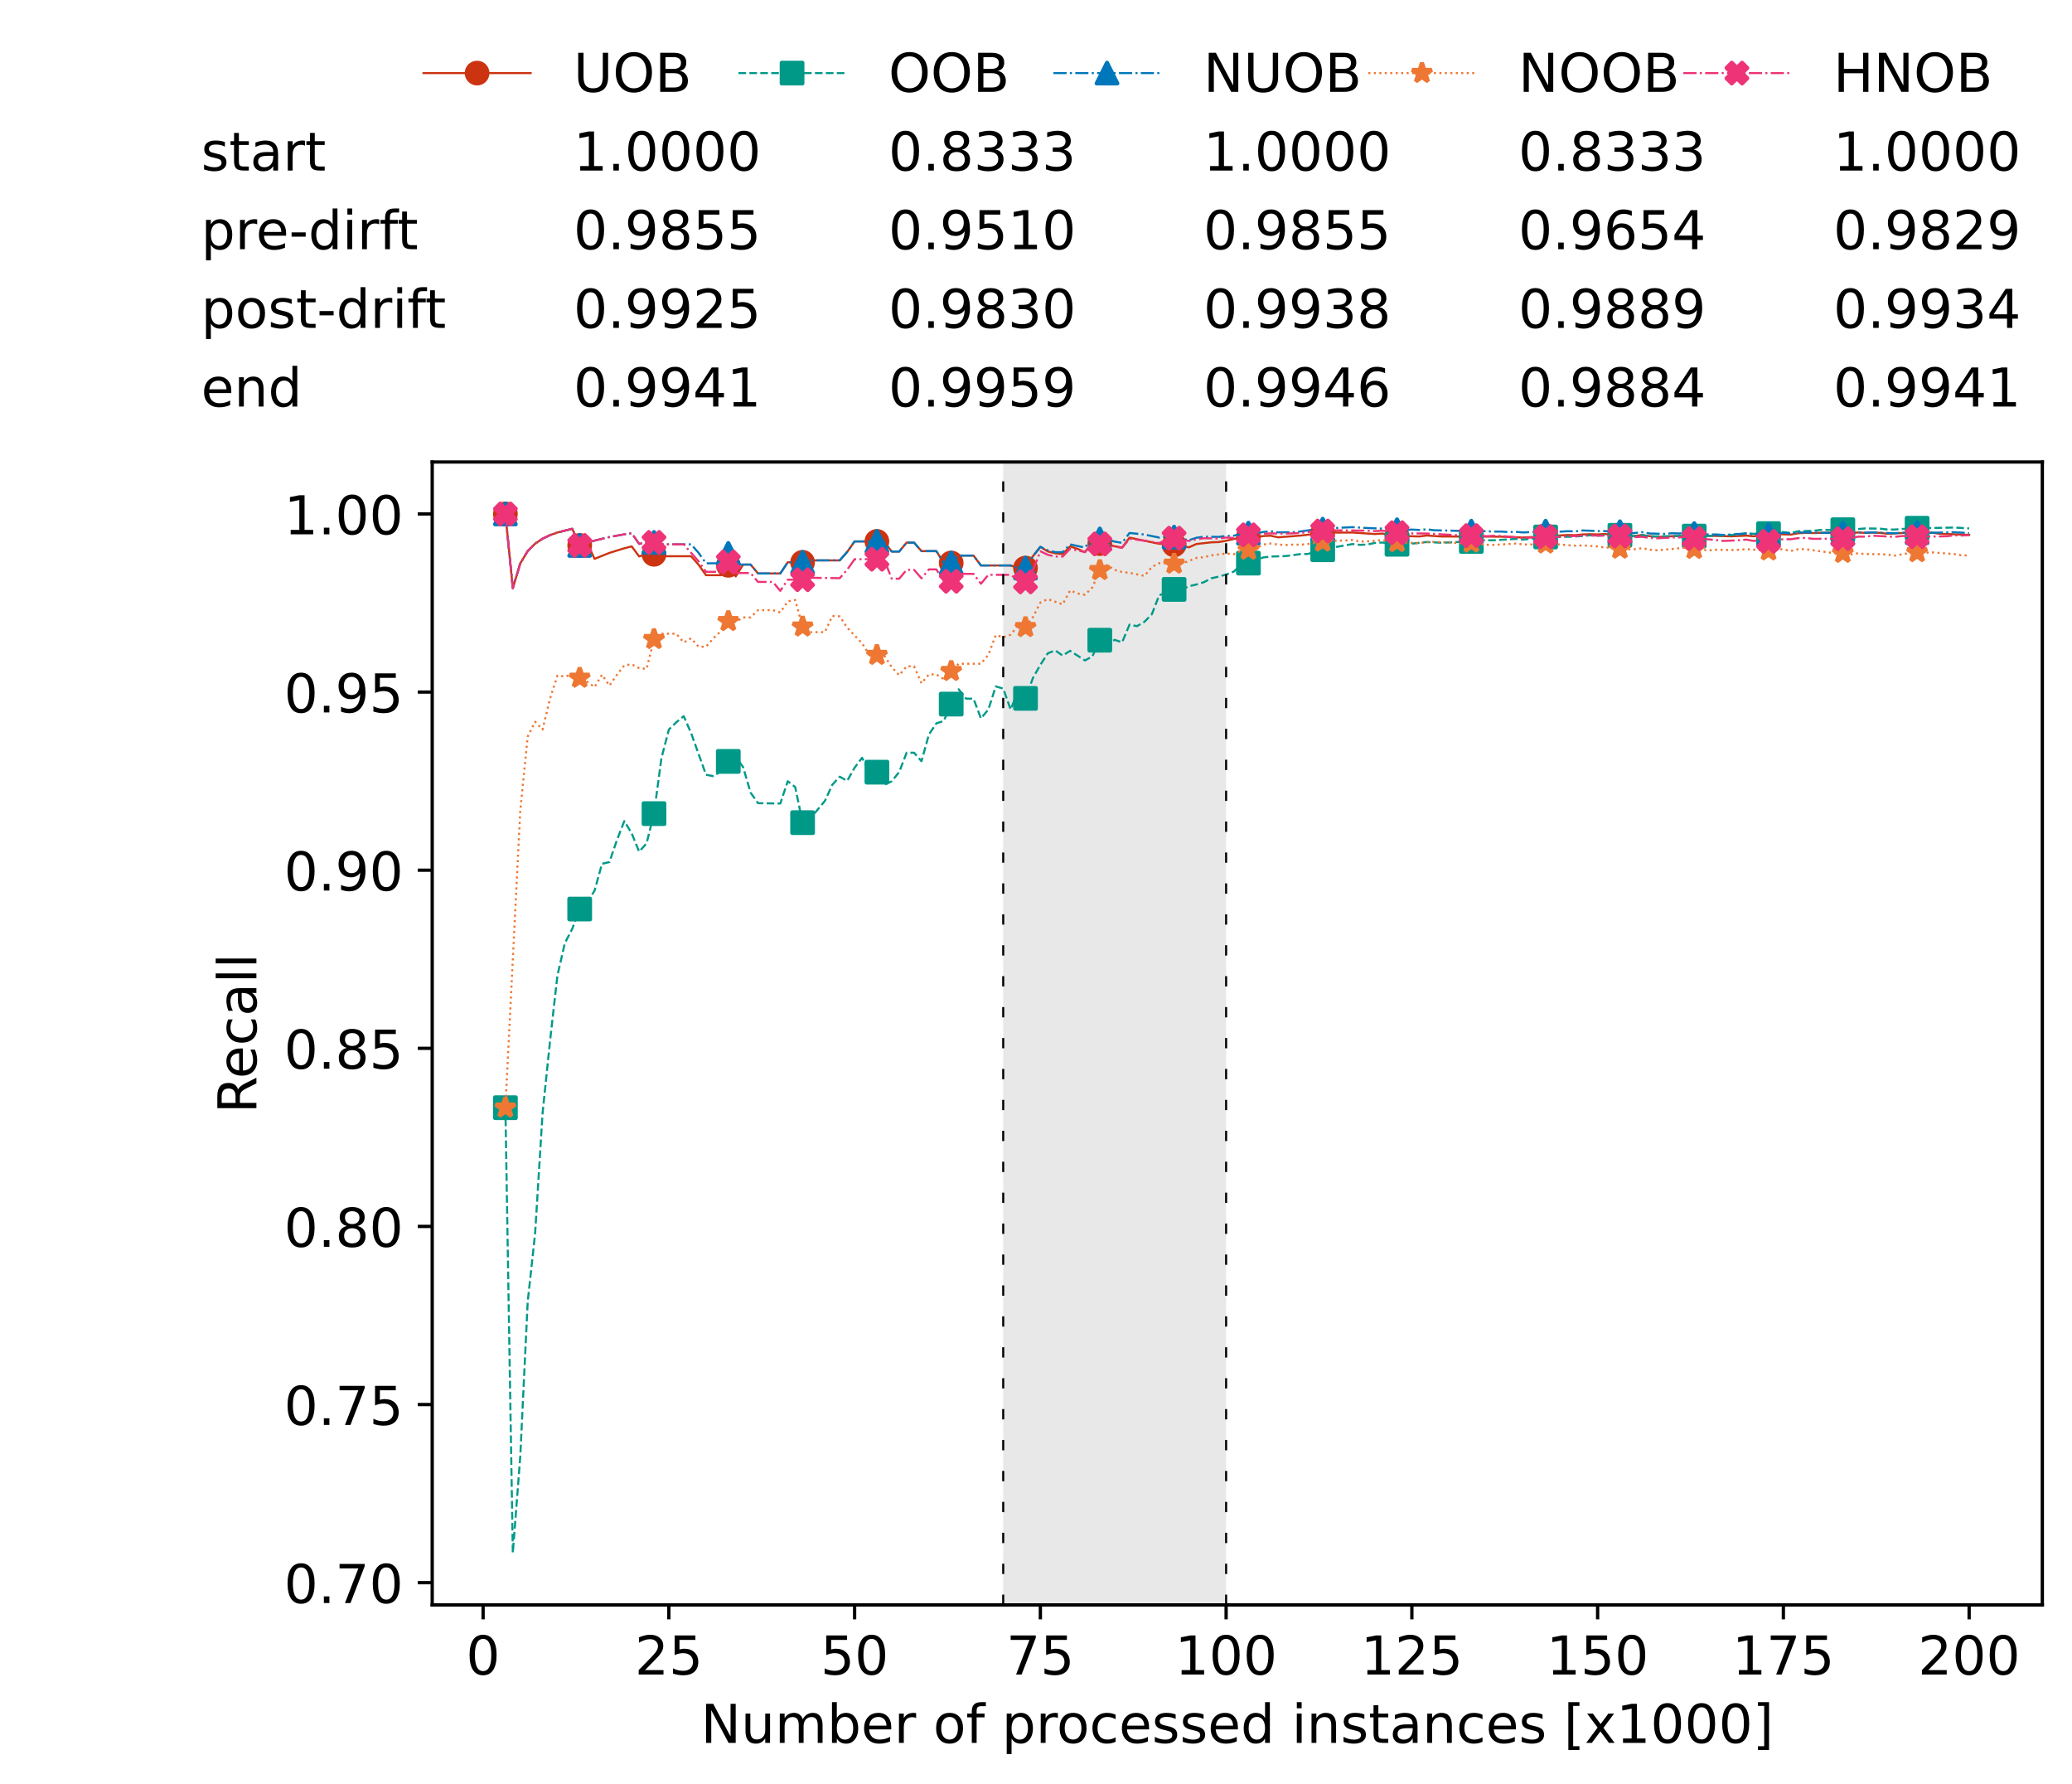 <?xml version="1.0" encoding="utf-8" standalone="no"?>
<!DOCTYPE svg PUBLIC "-//W3C//DTD SVG 1.1//EN"
  "http://www.w3.org/Graphics/SVG/1.1/DTD/svg11.dtd">
<!-- Created with matplotlib (https://matplotlib.org/) -->
<svg height="432.615pt" version="1.1" viewBox="0 0 502.65 432.615" width="502.65pt" xmlns="http://www.w3.org/2000/svg" xmlns:xlink="http://www.w3.org/1999/xlink">
 <defs>
  <style type="text/css">*{stroke-linecap:butt;stroke-linejoin:round;}</style>
 </defs>
 <g id="figure_1">
  <g id="patch_1">
   <path d="M 0 432.615 
L 502.65 432.615 
L 502.65 0 
L 0 0 
z
" style="fill:#ffffff;"/>
  </g>
  <g id="axes_1">
   <g id="patch_2">
    <path d="M 104.85 389.252 
L 495.45 389.252 
L 495.45 112.052 
L 104.85 112.052 
z
" style="fill:#ffffff;"/>
   </g>
   <g id="patch_3">
    <path clip-path="url(#pe9b4101c95)" d="M 297.446 389.252 
L 297.446 112.052 
L 243.372 112.052 
L 243.372 389.252 
z
" style="fill:#d3d3d3;opacity:0.5;"/>
   </g>
   <g id="matplotlib.axis_1">
    <g id="xtick_1">
     <g id="line2d_1">
      <defs>
       <path d="M 0 0 
L 0 3.5 
" id="m85a08f4101" style="stroke:#000000;stroke-width:0.8;"/>
      </defs>
      <g>
       <use style="stroke:#000000;stroke-width:0.8;" x="117.197" xlink:href="#m85a08f4101" y="389.252"/>
      </g>
     </g>
     <g id="text_1">
      <!-- 0 -->
      <g transform="translate(113.061 406.13)scale(0.13 -0.13)">
       <defs>
        <path d="M 31.781 66.406 
Q 24.172 66.406 20.328 58.906 
Q 16.5 51.422 16.5 36.375 
Q 16.5 21.391 20.328 13.891 
Q 24.172 6.391 31.781 6.391 
Q 39.453 6.391 43.281 13.891 
Q 47.125 21.391 47.125 36.375 
Q 47.125 51.422 43.281 58.906 
Q 39.453 66.406 31.781 66.406 
z
M 31.781 74.219 
Q 44.047 74.219 50.516 64.516 
Q 56.984 54.828 56.984 36.375 
Q 56.984 17.969 50.516 8.266 
Q 44.047 -1.422 31.781 -1.422 
Q 19.531 -1.422 13.062 8.266 
Q 6.594 17.969 6.594 36.375 
Q 6.594 54.828 13.062 64.516 
Q 19.531 74.219 31.781 74.219 
z
" id="DejaVuSans-48"/>
       </defs>
       <use xlink:href="#DejaVuSans-48"/>
      </g>
     </g>
    </g>
    <g id="xtick_2">
     <g id="line2d_2">
      <g>
       <use style="stroke:#000000;stroke-width:0.8;" x="162.259" xlink:href="#m85a08f4101" y="389.252"/>
      </g>
     </g>
     <g id="text_2">
      <!-- 25 -->
      <g transform="translate(153.988 406.13)scale(0.13 -0.13)">
       <defs>
        <path d="M 19.188 8.297 
L 53.609 8.297 
L 53.609 0 
L 7.328 0 
L 7.328 8.297 
Q 12.938 14.109 22.625 23.891 
Q 32.328 33.688 34.812 36.531 
Q 39.547 41.844 41.422 45.531 
Q 43.312 49.219 43.312 52.781 
Q 43.312 58.594 39.234 62.25 
Q 35.156 65.922 28.609 65.922 
Q 23.969 65.922 18.812 64.312 
Q 13.672 62.703 7.812 59.422 
L 7.812 69.391 
Q 13.766 71.781 18.938 73 
Q 24.125 74.219 28.422 74.219 
Q 39.75 74.219 46.484 68.547 
Q 53.219 62.891 53.219 53.422 
Q 53.219 48.922 51.531 44.891 
Q 49.859 40.875 45.406 35.406 
Q 44.188 33.984 37.641 27.219 
Q 31.109 20.453 19.188 8.297 
z
" id="DejaVuSans-50"/>
        <path d="M 10.797 72.906 
L 49.516 72.906 
L 49.516 64.594 
L 19.828 64.594 
L 19.828 46.734 
Q 21.969 47.469 24.109 47.828 
Q 26.266 48.188 28.422 48.188 
Q 40.625 48.188 47.75 41.5 
Q 54.891 34.812 54.891 23.391 
Q 54.891 11.625 47.562 5.094 
Q 40.234 -1.422 26.906 -1.422 
Q 22.312 -1.422 17.547 -0.641 
Q 12.797 0.141 7.719 1.703 
L 7.719 11.625 
Q 12.109 9.234 16.797 8.062 
Q 21.484 6.891 26.703 6.891 
Q 35.156 6.891 40.078 11.328 
Q 45.016 15.766 45.016 23.391 
Q 45.016 31 40.078 35.438 
Q 35.156 39.891 26.703 39.891 
Q 22.75 39.891 18.812 39.016 
Q 14.891 38.141 10.797 36.281 
z
" id="DejaVuSans-53"/>
       </defs>
       <use xlink:href="#DejaVuSans-50"/>
       <use x="63.623" xlink:href="#DejaVuSans-53"/>
      </g>
     </g>
    </g>
    <g id="xtick_3">
     <g id="line2d_3">
      <g>
       <use style="stroke:#000000;stroke-width:0.8;" x="207.322" xlink:href="#m85a08f4101" y="389.252"/>
      </g>
     </g>
     <g id="text_3">
      <!-- 50 -->
      <g transform="translate(199.05 406.13)scale(0.13 -0.13)">
       <use xlink:href="#DejaVuSans-53"/>
       <use x="63.623" xlink:href="#DejaVuSans-48"/>
      </g>
     </g>
    </g>
    <g id="xtick_4">
     <g id="line2d_4">
      <g>
       <use style="stroke:#000000;stroke-width:0.8;" x="252.384" xlink:href="#m85a08f4101" y="389.252"/>
      </g>
     </g>
     <g id="text_4">
      <!-- 75 -->
      <g transform="translate(244.113 406.13)scale(0.13 -0.13)">
       <defs>
        <path d="M 8.203 72.906 
L 55.078 72.906 
L 55.078 68.703 
L 28.609 0 
L 18.312 0 
L 43.219 64.594 
L 8.203 64.594 
z
" id="DejaVuSans-55"/>
       </defs>
       <use xlink:href="#DejaVuSans-55"/>
       <use x="63.623" xlink:href="#DejaVuSans-53"/>
      </g>
     </g>
    </g>
    <g id="xtick_5">
     <g id="line2d_5">
      <g>
       <use style="stroke:#000000;stroke-width:0.8;" x="297.446" xlink:href="#m85a08f4101" y="389.252"/>
      </g>
     </g>
     <g id="text_5">
      <!-- 100 -->
      <g transform="translate(285.039 406.13)scale(0.13 -0.13)">
       <defs>
        <path d="M 12.406 8.297 
L 28.516 8.297 
L 28.516 63.922 
L 10.984 60.406 
L 10.984 69.391 
L 28.422 72.906 
L 38.281 72.906 
L 38.281 8.297 
L 54.391 8.297 
L 54.391 0 
L 12.406 0 
z
" id="DejaVuSans-49"/>
       </defs>
       <use xlink:href="#DejaVuSans-49"/>
       <use x="63.623" xlink:href="#DejaVuSans-48"/>
       <use x="127.246" xlink:href="#DejaVuSans-48"/>
      </g>
     </g>
    </g>
    <g id="xtick_6">
     <g id="line2d_6">
      <g>
       <use style="stroke:#000000;stroke-width:0.8;" x="342.509" xlink:href="#m85a08f4101" y="389.252"/>
      </g>
     </g>
     <g id="text_6">
      <!-- 125 -->
      <g transform="translate(330.102 406.13)scale(0.13 -0.13)">
       <use xlink:href="#DejaVuSans-49"/>
       <use x="63.623" xlink:href="#DejaVuSans-50"/>
       <use x="127.246" xlink:href="#DejaVuSans-53"/>
      </g>
     </g>
    </g>
    <g id="xtick_7">
     <g id="line2d_7">
      <g>
       <use style="stroke:#000000;stroke-width:0.8;" x="387.571" xlink:href="#m85a08f4101" y="389.252"/>
      </g>
     </g>
     <g id="text_7">
      <!-- 150 -->
      <g transform="translate(375.164 406.13)scale(0.13 -0.13)">
       <use xlink:href="#DejaVuSans-49"/>
       <use x="63.623" xlink:href="#DejaVuSans-53"/>
       <use x="127.246" xlink:href="#DejaVuSans-48"/>
      </g>
     </g>
    </g>
    <g id="xtick_8">
     <g id="line2d_8">
      <g>
       <use style="stroke:#000000;stroke-width:0.8;" x="432.633" xlink:href="#m85a08f4101" y="389.252"/>
      </g>
     </g>
     <g id="text_8">
      <!-- 175 -->
      <g transform="translate(420.226 406.13)scale(0.13 -0.13)">
       <use xlink:href="#DejaVuSans-49"/>
       <use x="63.623" xlink:href="#DejaVuSans-55"/>
       <use x="127.246" xlink:href="#DejaVuSans-53"/>
      </g>
     </g>
    </g>
    <g id="xtick_9">
     <g id="line2d_9">
      <g>
       <use style="stroke:#000000;stroke-width:0.8;" x="477.695" xlink:href="#m85a08f4101" y="389.252"/>
      </g>
     </g>
     <g id="text_9">
      <!-- 200 -->
      <g transform="translate(465.289 406.13)scale(0.13 -0.13)">
       <use xlink:href="#DejaVuSans-50"/>
       <use x="63.623" xlink:href="#DejaVuSans-48"/>
       <use x="127.246" xlink:href="#DejaVuSans-48"/>
      </g>
     </g>
    </g>
    <g id="text_10">
     <!-- Number of processed instances [x1000] -->
     <g transform="translate(170.025 422.711)scale(0.13 -0.13)">
      <defs>
       <path d="M 9.812 72.906 
L 23.094 72.906 
L 55.422 11.922 
L 55.422 72.906 
L 64.984 72.906 
L 64.984 0 
L 51.703 0 
L 19.391 60.984 
L 19.391 0 
L 9.812 0 
z
" id="DejaVuSans-78"/>
       <path d="M 8.5 21.578 
L 8.5 54.688 
L 17.484 54.688 
L 17.484 21.922 
Q 17.484 14.156 20.5 10.266 
Q 23.531 6.391 29.594 6.391 
Q 36.859 6.391 41.078 11.031 
Q 45.312 15.672 45.312 23.688 
L 45.312 54.688 
L 54.297 54.688 
L 54.297 0 
L 45.312 0 
L 45.312 8.406 
Q 42.047 3.422 37.719 1 
Q 33.406 -1.422 27.688 -1.422 
Q 18.266 -1.422 13.375 4.438 
Q 8.5 10.297 8.5 21.578 
z
M 31.109 56 
z
" id="DejaVuSans-117"/>
       <path d="M 52 44.188 
Q 55.375 50.25 60.062 53.125 
Q 64.75 56 71.094 56 
Q 79.641 56 84.281 50.016 
Q 88.922 44.047 88.922 33.016 
L 88.922 0 
L 79.891 0 
L 79.891 32.719 
Q 79.891 40.578 77.094 44.375 
Q 74.312 48.188 68.609 48.188 
Q 61.625 48.188 57.562 43.547 
Q 53.516 38.922 53.516 30.906 
L 53.516 0 
L 44.484 0 
L 44.484 32.719 
Q 44.484 40.625 41.703 44.406 
Q 38.922 48.188 33.109 48.188 
Q 26.219 48.188 22.156 43.531 
Q 18.109 38.875 18.109 30.906 
L 18.109 0 
L 9.078 0 
L 9.078 54.688 
L 18.109 54.688 
L 18.109 46.188 
Q 21.188 51.219 25.484 53.609 
Q 29.781 56 35.688 56 
Q 41.656 56 45.828 52.969 
Q 50 49.953 52 44.188 
z
" id="DejaVuSans-109"/>
       <path d="M 48.688 27.297 
Q 48.688 37.203 44.609 42.844 
Q 40.531 48.484 33.406 48.484 
Q 26.266 48.484 22.188 42.844 
Q 18.109 37.203 18.109 27.297 
Q 18.109 17.391 22.188 11.75 
Q 26.266 6.109 33.406 6.109 
Q 40.531 6.109 44.609 11.75 
Q 48.688 17.391 48.688 27.297 
z
M 18.109 46.391 
Q 20.953 51.266 25.266 53.625 
Q 29.594 56 35.594 56 
Q 45.562 56 51.781 48.094 
Q 58.016 40.188 58.016 27.297 
Q 58.016 14.406 51.781 6.484 
Q 45.562 -1.422 35.594 -1.422 
Q 29.594 -1.422 25.266 0.953 
Q 20.953 3.328 18.109 8.203 
L 18.109 0 
L 9.078 0 
L 9.078 75.984 
L 18.109 75.984 
z
" id="DejaVuSans-98"/>
       <path d="M 56.203 29.594 
L 56.203 25.203 
L 14.891 25.203 
Q 15.484 15.922 20.484 11.062 
Q 25.484 6.203 34.422 6.203 
Q 39.594 6.203 44.453 7.469 
Q 49.312 8.734 54.109 11.281 
L 54.109 2.781 
Q 49.266 0.734 44.188 -0.344 
Q 39.109 -1.422 33.891 -1.422 
Q 20.797 -1.422 13.156 6.188 
Q 5.516 13.812 5.516 26.812 
Q 5.516 40.234 12.766 48.109 
Q 20.016 56 32.328 56 
Q 43.359 56 49.781 48.891 
Q 56.203 41.797 56.203 29.594 
z
M 47.219 32.234 
Q 47.125 39.594 43.094 43.984 
Q 39.062 48.391 32.422 48.391 
Q 24.906 48.391 20.391 44.141 
Q 15.875 39.891 15.188 32.172 
z
" id="DejaVuSans-101"/>
       <path d="M 41.109 46.297 
Q 39.594 47.172 37.812 47.578 
Q 36.031 48 33.891 48 
Q 26.266 48 22.188 43.047 
Q 18.109 38.094 18.109 28.812 
L 18.109 0 
L 9.078 0 
L 9.078 54.688 
L 18.109 54.688 
L 18.109 46.188 
Q 20.953 51.172 25.484 53.578 
Q 30.031 56 36.531 56 
Q 37.453 56 38.578 55.875 
Q 39.703 55.766 41.062 55.516 
z
" id="DejaVuSans-114"/>
       <path id="DejaVuSans-32"/>
       <path d="M 30.609 48.391 
Q 23.391 48.391 19.188 42.75 
Q 14.984 37.109 14.984 27.297 
Q 14.984 17.484 19.156 11.844 
Q 23.344 6.203 30.609 6.203 
Q 37.797 6.203 41.984 11.859 
Q 46.188 17.531 46.188 27.297 
Q 46.188 37.016 41.984 42.703 
Q 37.797 48.391 30.609 48.391 
z
M 30.609 56 
Q 42.328 56 49.016 48.375 
Q 55.719 40.766 55.719 27.297 
Q 55.719 13.875 49.016 6.219 
Q 42.328 -1.422 30.609 -1.422 
Q 18.844 -1.422 12.172 6.219 
Q 5.516 13.875 5.516 27.297 
Q 5.516 40.766 12.172 48.375 
Q 18.844 56 30.609 56 
z
" id="DejaVuSans-111"/>
       <path d="M 37.109 75.984 
L 37.109 68.5 
L 28.516 68.5 
Q 23.688 68.5 21.797 66.547 
Q 19.922 64.594 19.922 59.516 
L 19.922 54.688 
L 34.719 54.688 
L 34.719 47.703 
L 19.922 47.703 
L 19.922 0 
L 10.891 0 
L 10.891 47.703 
L 2.297 47.703 
L 2.297 54.688 
L 10.891 54.688 
L 10.891 58.5 
Q 10.891 67.625 15.141 71.797 
Q 19.391 75.984 28.609 75.984 
z
" id="DejaVuSans-102"/>
       <path d="M 18.109 8.203 
L 18.109 -20.797 
L 9.078 -20.797 
L 9.078 54.688 
L 18.109 54.688 
L 18.109 46.391 
Q 20.953 51.266 25.266 53.625 
Q 29.594 56 35.594 56 
Q 45.562 56 51.781 48.094 
Q 58.016 40.188 58.016 27.297 
Q 58.016 14.406 51.781 6.484 
Q 45.562 -1.422 35.594 -1.422 
Q 29.594 -1.422 25.266 0.953 
Q 20.953 3.328 18.109 8.203 
z
M 48.688 27.297 
Q 48.688 37.203 44.609 42.844 
Q 40.531 48.484 33.406 48.484 
Q 26.266 48.484 22.188 42.844 
Q 18.109 37.203 18.109 27.297 
Q 18.109 17.391 22.188 11.75 
Q 26.266 6.109 33.406 6.109 
Q 40.531 6.109 44.609 11.75 
Q 48.688 17.391 48.688 27.297 
z
" id="DejaVuSans-112"/>
       <path d="M 48.781 52.594 
L 48.781 44.188 
Q 44.969 46.297 41.141 47.344 
Q 37.312 48.391 33.406 48.391 
Q 24.656 48.391 19.812 42.844 
Q 14.984 37.312 14.984 27.297 
Q 14.984 17.281 19.812 11.734 
Q 24.656 6.203 33.406 6.203 
Q 37.312 6.203 41.141 7.25 
Q 44.969 8.297 48.781 10.406 
L 48.781 2.094 
Q 45.016 0.344 40.984 -0.531 
Q 36.969 -1.422 32.422 -1.422 
Q 20.062 -1.422 12.781 6.344 
Q 5.516 14.109 5.516 27.297 
Q 5.516 40.672 12.859 48.328 
Q 20.219 56 33.016 56 
Q 37.156 56 41.109 55.141 
Q 45.062 54.297 48.781 52.594 
z
" id="DejaVuSans-99"/>
       <path d="M 44.281 53.078 
L 44.281 44.578 
Q 40.484 46.531 36.375 47.5 
Q 32.281 48.484 27.875 48.484 
Q 21.188 48.484 17.844 46.438 
Q 14.5 44.391 14.5 40.281 
Q 14.5 37.156 16.891 35.375 
Q 19.281 33.594 26.516 31.984 
L 29.594 31.297 
Q 39.156 29.25 43.188 25.516 
Q 47.219 21.781 47.219 15.094 
Q 47.219 7.469 41.188 3.016 
Q 35.156 -1.422 24.609 -1.422 
Q 20.219 -1.422 15.453 -0.562 
Q 10.688 0.297 5.422 2 
L 5.422 11.281 
Q 10.406 8.688 15.234 7.391 
Q 20.062 6.109 24.812 6.109 
Q 31.156 6.109 34.562 8.281 
Q 37.984 10.453 37.984 14.406 
Q 37.984 18.062 35.516 20.016 
Q 33.062 21.969 24.703 23.781 
L 21.578 24.516 
Q 13.234 26.266 9.516 29.906 
Q 5.812 33.547 5.812 39.891 
Q 5.812 47.609 11.281 51.797 
Q 16.75 56 26.812 56 
Q 31.781 56 36.172 55.266 
Q 40.578 54.547 44.281 53.078 
z
" id="DejaVuSans-115"/>
       <path d="M 45.406 46.391 
L 45.406 75.984 
L 54.391 75.984 
L 54.391 0 
L 45.406 0 
L 45.406 8.203 
Q 42.578 3.328 38.25 0.953 
Q 33.938 -1.422 27.875 -1.422 
Q 17.969 -1.422 11.734 6.484 
Q 5.516 14.406 5.516 27.297 
Q 5.516 40.188 11.734 48.094 
Q 17.969 56 27.875 56 
Q 33.938 56 38.25 53.625 
Q 42.578 51.266 45.406 46.391 
z
M 14.797 27.297 
Q 14.797 17.391 18.875 11.75 
Q 22.953 6.109 30.078 6.109 
Q 37.203 6.109 41.297 11.75 
Q 45.406 17.391 45.406 27.297 
Q 45.406 37.203 41.297 42.844 
Q 37.203 48.484 30.078 48.484 
Q 22.953 48.484 18.875 42.844 
Q 14.797 37.203 14.797 27.297 
z
" id="DejaVuSans-100"/>
       <path d="M 9.422 54.688 
L 18.406 54.688 
L 18.406 0 
L 9.422 0 
z
M 9.422 75.984 
L 18.406 75.984 
L 18.406 64.594 
L 9.422 64.594 
z
" id="DejaVuSans-105"/>
       <path d="M 54.891 33.016 
L 54.891 0 
L 45.906 0 
L 45.906 32.719 
Q 45.906 40.484 42.875 44.328 
Q 39.844 48.188 33.797 48.188 
Q 26.516 48.188 22.312 43.547 
Q 18.109 38.922 18.109 30.906 
L 18.109 0 
L 9.078 0 
L 9.078 54.688 
L 18.109 54.688 
L 18.109 46.188 
Q 21.344 51.125 25.703 53.562 
Q 30.078 56 35.797 56 
Q 45.219 56 50.047 50.172 
Q 54.891 44.344 54.891 33.016 
z
" id="DejaVuSans-110"/>
       <path d="M 18.312 70.219 
L 18.312 54.688 
L 36.812 54.688 
L 36.812 47.703 
L 18.312 47.703 
L 18.312 18.016 
Q 18.312 11.328 20.141 9.422 
Q 21.969 7.516 27.594 7.516 
L 36.812 7.516 
L 36.812 0 
L 27.594 0 
Q 17.188 0 13.234 3.875 
Q 9.281 7.766 9.281 18.016 
L 9.281 47.703 
L 2.688 47.703 
L 2.688 54.688 
L 9.281 54.688 
L 9.281 70.219 
z
" id="DejaVuSans-116"/>
       <path d="M 34.281 27.484 
Q 23.391 27.484 19.188 25 
Q 14.984 22.516 14.984 16.5 
Q 14.984 11.719 18.141 8.906 
Q 21.297 6.109 26.703 6.109 
Q 34.188 6.109 38.703 11.406 
Q 43.219 16.703 43.219 25.484 
L 43.219 27.484 
z
M 52.203 31.203 
L 52.203 0 
L 43.219 0 
L 43.219 8.297 
Q 40.141 3.328 35.547 0.953 
Q 30.953 -1.422 24.312 -1.422 
Q 15.922 -1.422 10.953 3.297 
Q 6 8.016 6 15.922 
Q 6 25.141 12.172 29.828 
Q 18.359 34.516 30.609 34.516 
L 43.219 34.516 
L 43.219 35.406 
Q 43.219 41.609 39.141 45 
Q 35.062 48.391 27.688 48.391 
Q 23 48.391 18.547 47.266 
Q 14.109 46.141 10.016 43.891 
L 10.016 52.203 
Q 14.938 54.109 19.578 55.047 
Q 24.219 56 28.609 56 
Q 40.484 56 46.344 49.844 
Q 52.203 43.703 52.203 31.203 
z
" id="DejaVuSans-97"/>
       <path d="M 8.594 75.984 
L 29.297 75.984 
L 29.297 69 
L 17.578 69 
L 17.578 -6.203 
L 29.297 -6.203 
L 29.297 -13.188 
L 8.594 -13.188 
z
" id="DejaVuSans-91"/>
       <path d="M 54.891 54.688 
L 35.109 28.078 
L 55.906 0 
L 45.312 0 
L 29.391 21.484 
L 13.484 0 
L 2.875 0 
L 24.125 28.609 
L 4.688 54.688 
L 15.281 54.688 
L 29.781 35.203 
L 44.281 54.688 
z
" id="DejaVuSans-120"/>
       <path d="M 30.422 75.984 
L 30.422 -13.188 
L 9.719 -13.188 
L 9.719 -6.203 
L 21.391 -6.203 
L 21.391 69 
L 9.719 69 
L 9.719 75.984 
z
" id="DejaVuSans-93"/>
      </defs>
      <use xlink:href="#DejaVuSans-78"/>
      <use x="74.805" xlink:href="#DejaVuSans-117"/>
      <use x="138.184" xlink:href="#DejaVuSans-109"/>
      <use x="235.596" xlink:href="#DejaVuSans-98"/>
      <use x="299.072" xlink:href="#DejaVuSans-101"/>
      <use x="360.596" xlink:href="#DejaVuSans-114"/>
      <use x="401.709" xlink:href="#DejaVuSans-32"/>
      <use x="433.496" xlink:href="#DejaVuSans-111"/>
      <use x="494.678" xlink:href="#DejaVuSans-102"/>
      <use x="529.883" xlink:href="#DejaVuSans-32"/>
      <use x="561.67" xlink:href="#DejaVuSans-112"/>
      <use x="625.146" xlink:href="#DejaVuSans-114"/>
      <use x="664.01" xlink:href="#DejaVuSans-111"/>
      <use x="725.191" xlink:href="#DejaVuSans-99"/>
      <use x="780.172" xlink:href="#DejaVuSans-101"/>
      <use x="841.695" xlink:href="#DejaVuSans-115"/>
      <use x="893.795" xlink:href="#DejaVuSans-115"/>
      <use x="945.895" xlink:href="#DejaVuSans-101"/>
      <use x="1007.418" xlink:href="#DejaVuSans-100"/>
      <use x="1070.895" xlink:href="#DejaVuSans-32"/>
      <use x="1102.682" xlink:href="#DejaVuSans-105"/>
      <use x="1130.465" xlink:href="#DejaVuSans-110"/>
      <use x="1193.844" xlink:href="#DejaVuSans-115"/>
      <use x="1245.943" xlink:href="#DejaVuSans-116"/>
      <use x="1285.152" xlink:href="#DejaVuSans-97"/>
      <use x="1346.432" xlink:href="#DejaVuSans-110"/>
      <use x="1409.811" xlink:href="#DejaVuSans-99"/>
      <use x="1464.791" xlink:href="#DejaVuSans-101"/>
      <use x="1526.314" xlink:href="#DejaVuSans-115"/>
      <use x="1578.414" xlink:href="#DejaVuSans-32"/>
      <use x="1610.201" xlink:href="#DejaVuSans-91"/>
      <use x="1649.215" xlink:href="#DejaVuSans-120"/>
      <use x="1708.395" xlink:href="#DejaVuSans-49"/>
      <use x="1772.018" xlink:href="#DejaVuSans-48"/>
      <use x="1835.641" xlink:href="#DejaVuSans-48"/>
      <use x="1899.264" xlink:href="#DejaVuSans-48"/>
      <use x="1962.887" xlink:href="#DejaVuSans-93"/>
     </g>
    </g>
   </g>
   <g id="matplotlib.axis_2">
    <g id="ytick_1">
     <g id="line2d_10">
      <defs>
       <path d="M 0 0 
L -3.5 0 
" id="mc57391b8d5" style="stroke:#000000;stroke-width:0.8;"/>
      </defs>
      <g>
       <use style="stroke:#000000;stroke-width:0.8;" x="104.85" xlink:href="#mc57391b8d5" y="383.852"/>
      </g>
     </g>
     <g id="text_11">
      <!-- 0.70 -->
      <g transform="translate(68.905 388.791)scale(0.13 -0.13)">
       <defs>
        <path d="M 10.688 12.406 
L 21 12.406 
L 21 0 
L 10.688 0 
z
" id="DejaVuSans-46"/>
       </defs>
       <use xlink:href="#DejaVuSans-48"/>
       <use x="63.623" xlink:href="#DejaVuSans-46"/>
       <use x="95.41" xlink:href="#DejaVuSans-55"/>
       <use x="159.033" xlink:href="#DejaVuSans-48"/>
      </g>
     </g>
    </g>
    <g id="ytick_2">
     <g id="line2d_11">
      <g>
       <use style="stroke:#000000;stroke-width:0.8;" x="104.85" xlink:href="#mc57391b8d5" y="340.652"/>
      </g>
     </g>
     <g id="text_12">
      <!-- 0.75 -->
      <g transform="translate(68.905 345.591)scale(0.13 -0.13)">
       <use xlink:href="#DejaVuSans-48"/>
       <use x="63.623" xlink:href="#DejaVuSans-46"/>
       <use x="95.41" xlink:href="#DejaVuSans-55"/>
       <use x="159.033" xlink:href="#DejaVuSans-53"/>
      </g>
     </g>
    </g>
    <g id="ytick_3">
     <g id="line2d_12">
      <g>
       <use style="stroke:#000000;stroke-width:0.8;" x="104.85" xlink:href="#mc57391b8d5" y="297.452"/>
      </g>
     </g>
     <g id="text_13">
      <!-- 0.80 -->
      <g transform="translate(68.905 302.391)scale(0.13 -0.13)">
       <defs>
        <path d="M 31.781 34.625 
Q 24.75 34.625 20.719 30.859 
Q 16.703 27.094 16.703 20.516 
Q 16.703 13.922 20.719 10.156 
Q 24.75 6.391 31.781 6.391 
Q 38.812 6.391 42.859 10.172 
Q 46.922 13.969 46.922 20.516 
Q 46.922 27.094 42.891 30.859 
Q 38.875 34.625 31.781 34.625 
z
M 21.922 38.812 
Q 15.578 40.375 12.031 44.719 
Q 8.5 49.078 8.5 55.328 
Q 8.5 64.062 14.719 69.141 
Q 20.953 74.219 31.781 74.219 
Q 42.672 74.219 48.875 69.141 
Q 55.078 64.062 55.078 55.328 
Q 55.078 49.078 51.531 44.719 
Q 48 40.375 41.703 38.812 
Q 48.828 37.156 52.797 32.312 
Q 56.781 27.484 56.781 20.516 
Q 56.781 9.906 50.312 4.234 
Q 43.844 -1.422 31.781 -1.422 
Q 19.734 -1.422 13.25 4.234 
Q 6.781 9.906 6.781 20.516 
Q 6.781 27.484 10.781 32.312 
Q 14.797 37.156 21.922 38.812 
z
M 18.312 54.391 
Q 18.312 48.734 21.844 45.562 
Q 25.391 42.391 31.781 42.391 
Q 38.141 42.391 41.719 45.562 
Q 45.312 48.734 45.312 54.391 
Q 45.312 60.062 41.719 63.234 
Q 38.141 66.406 31.781 66.406 
Q 25.391 66.406 21.844 63.234 
Q 18.312 60.062 18.312 54.391 
z
" id="DejaVuSans-56"/>
       </defs>
       <use xlink:href="#DejaVuSans-48"/>
       <use x="63.623" xlink:href="#DejaVuSans-46"/>
       <use x="95.41" xlink:href="#DejaVuSans-56"/>
       <use x="159.033" xlink:href="#DejaVuSans-48"/>
      </g>
     </g>
    </g>
    <g id="ytick_4">
     <g id="line2d_13">
      <g>
       <use style="stroke:#000000;stroke-width:0.8;" x="104.85" xlink:href="#mc57391b8d5" y="254.252"/>
      </g>
     </g>
     <g id="text_14">
      <!-- 0.85 -->
      <g transform="translate(68.905 259.191)scale(0.13 -0.13)">
       <use xlink:href="#DejaVuSans-48"/>
       <use x="63.623" xlink:href="#DejaVuSans-46"/>
       <use x="95.41" xlink:href="#DejaVuSans-56"/>
       <use x="159.033" xlink:href="#DejaVuSans-53"/>
      </g>
     </g>
    </g>
    <g id="ytick_5">
     <g id="line2d_14">
      <g>
       <use style="stroke:#000000;stroke-width:0.8;" x="104.85" xlink:href="#mc57391b8d5" y="211.052"/>
      </g>
     </g>
     <g id="text_15">
      <!-- 0.90 -->
      <g transform="translate(68.905 215.991)scale(0.13 -0.13)">
       <defs>
        <path d="M 10.984 1.516 
L 10.984 10.5 
Q 14.703 8.734 18.5 7.812 
Q 22.312 6.891 25.984 6.891 
Q 35.75 6.891 40.891 13.453 
Q 46.047 20.016 46.781 33.406 
Q 43.953 29.203 39.594 26.953 
Q 35.25 24.703 29.984 24.703 
Q 19.047 24.703 12.672 31.312 
Q 6.297 37.938 6.297 49.422 
Q 6.297 60.641 12.938 67.422 
Q 19.578 74.219 30.609 74.219 
Q 43.266 74.219 49.922 64.516 
Q 56.594 54.828 56.594 36.375 
Q 56.594 19.141 48.406 8.859 
Q 40.234 -1.422 26.422 -1.422 
Q 22.703 -1.422 18.891 -0.688 
Q 15.094 0.047 10.984 1.516 
z
M 30.609 32.422 
Q 37.25 32.422 41.125 36.953 
Q 45.016 41.5 45.016 49.422 
Q 45.016 57.281 41.125 61.844 
Q 37.25 66.406 30.609 66.406 
Q 23.969 66.406 20.094 61.844 
Q 16.219 57.281 16.219 49.422 
Q 16.219 41.5 20.094 36.953 
Q 23.969 32.422 30.609 32.422 
z
" id="DejaVuSans-57"/>
       </defs>
       <use xlink:href="#DejaVuSans-48"/>
       <use x="63.623" xlink:href="#DejaVuSans-46"/>
       <use x="95.41" xlink:href="#DejaVuSans-57"/>
       <use x="159.033" xlink:href="#DejaVuSans-48"/>
      </g>
     </g>
    </g>
    <g id="ytick_6">
     <g id="line2d_15">
      <g>
       <use style="stroke:#000000;stroke-width:0.8;" x="104.85" xlink:href="#mc57391b8d5" y="167.852"/>
      </g>
     </g>
     <g id="text_16">
      <!-- 0.95 -->
      <g transform="translate(68.905 172.791)scale(0.13 -0.13)">
       <use xlink:href="#DejaVuSans-48"/>
       <use x="63.623" xlink:href="#DejaVuSans-46"/>
       <use x="95.41" xlink:href="#DejaVuSans-57"/>
       <use x="159.033" xlink:href="#DejaVuSans-53"/>
      </g>
     </g>
    </g>
    <g id="ytick_7">
     <g id="line2d_16">
      <g>
       <use style="stroke:#000000;stroke-width:0.8;" x="104.85" xlink:href="#mc57391b8d5" y="124.652"/>
      </g>
     </g>
     <g id="text_17">
      <!-- 1.00 -->
      <g transform="translate(68.905 129.591)scale(0.13 -0.13)">
       <use xlink:href="#DejaVuSans-49"/>
       <use x="63.623" xlink:href="#DejaVuSans-46"/>
       <use x="95.41" xlink:href="#DejaVuSans-48"/>
       <use x="159.033" xlink:href="#DejaVuSans-48"/>
      </g>
     </g>
    </g>
    <g id="text_18">
     <!-- Recall -->
     <g transform="translate(62.201 270.044)rotate(-90)scale(0.13 -0.13)">
      <defs>
       <path d="M 44.391 34.188 
Q 47.562 33.109 50.562 29.594 
Q 53.562 26.078 56.594 19.922 
L 66.609 0 
L 56 0 
L 46.688 18.703 
Q 43.062 26.031 39.672 28.422 
Q 36.281 30.812 30.422 30.812 
L 19.672 30.812 
L 19.672 0 
L 9.812 0 
L 9.812 72.906 
L 32.078 72.906 
Q 44.578 72.906 50.734 67.672 
Q 56.891 62.453 56.891 51.906 
Q 56.891 45.016 53.688 40.469 
Q 50.484 35.938 44.391 34.188 
z
M 19.672 64.797 
L 19.672 38.922 
L 32.078 38.922 
Q 39.203 38.922 42.844 42.219 
Q 46.484 45.516 46.484 51.906 
Q 46.484 58.297 42.844 61.547 
Q 39.203 64.797 32.078 64.797 
z
" id="DejaVuSans-82"/>
       <path d="M 9.422 75.984 
L 18.406 75.984 
L 18.406 0 
L 9.422 0 
z
" id="DejaVuSans-108"/>
      </defs>
      <use xlink:href="#DejaVuSans-82"/>
      <use x="64.982" xlink:href="#DejaVuSans-101"/>
      <use x="126.506" xlink:href="#DejaVuSans-99"/>
      <use x="181.486" xlink:href="#DejaVuSans-97"/>
      <use x="242.766" xlink:href="#DejaVuSans-108"/>
      <use x="270.549" xlink:href="#DejaVuSans-108"/>
     </g>
    </g>
   </g>
   <g id="line2d_17"/>
   <g id="line2d_18"/>
   <g id="line2d_19"/>
   <g id="line2d_20"/>
   <g id="line2d_21"/>
   <g id="line2d_22">
    <path clip-path="url(#pe9b4101c95)" d="M 122.605 124.652 
L 124.407 142.652 
L 126.21 136.652 
L 128.012 133.652 
L 129.815 131.852 
L 131.617 130.652 
L 133.419 129.795 
L 135.222 129.152 
L 138.827 128.252 
L 140.629 132.288 
L 142.432 131.652 
L 144.234 135.544 
L 147.839 134.092 
L 151.444 132.981 
L 153.247 132.518 
L 155.049 134.947 
L 156.852 134.432 
L 158.654 134.432 
L 160.457 134.905 
L 167.667 134.905 
L 169.469 136.963 
L 171.272 139.504 
L 174.877 139.504 
L 176.679 137.104 
L 178.482 139.804 
L 180.284 136.924 
L 182.087 136.924 
L 183.889 139.084 
L 189.297 139.084 
L 191.099 136.384 
L 194.704 136.384 
L 196.507 135.91 
L 203.717 135.91 
L 205.519 133.853 
L 207.322 131.312 
L 212.729 131.312 
L 214.532 131.492 
L 216.334 133.765 
L 218.137 133.765 
L 219.939 131.605 
L 221.742 131.605 
L 223.544 133.663 
L 227.149 133.663 
L 228.952 136.543 
L 230.754 136.543 
L 232.557 134.743 
L 236.162 134.743 
L 237.964 137.143 
L 245.174 137.143 
L 246.976 137.778 
L 248.779 137.778 
L 250.581 134.898 
L 252.384 132.624 
L 254.186 133.746 
L 255.989 134.189 
L 257.791 134.398 
L 259.594 132.521 
L 261.396 133.107 
L 263.199 133.934 
L 265.001 131.596 
L 266.804 131.846 
L 268.606 131.959 
L 270.409 132.492 
L 272.211 132.795 
L 274.014 130.395 
L 281.224 131.892 
L 283.026 131.789 
L 288.434 132.744 
L 290.236 131.94 
L 293.841 131.533 
L 295.644 131.464 
L 297.446 131.152 
L 301.051 130.322 
L 302.854 130.179 
L 304.656 130.282 
L 306.459 130.015 
L 308.261 129.933 
L 310.064 130.317 
L 315.471 129.9 
L 319.076 129.485 
L 322.681 129.057 
L 324.484 129.178 
L 328.089 129.157 
L 333.496 129.516 
L 335.299 129.413 
L 338.904 129.95 
L 342.509 130.055 
L 344.311 130.104 
L 346.114 129.884 
L 349.719 130.116 
L 364.138 130.158 
L 369.546 130.368 
L 380.361 129.752 
L 382.163 129.801 
L 383.966 129.621 
L 385.768 129.562 
L 387.571 129.615 
L 389.373 129.507 
L 391.176 129.723 
L 392.978 129.772 
L 394.781 130.186 
L 398.386 129.763 
L 400.188 130.037 
L 401.991 130.184 
L 403.793 130.2 
L 405.596 130.042 
L 411.003 129.963 
L 412.806 129.895 
L 420.016 130.075 
L 423.621 129.914 
L 425.423 130.063 
L 427.226 129.898 
L 429.028 130.008 
L 430.831 129.541 
L 434.436 129.656 
L 436.238 129.331 
L 438.041 129.229 
L 439.843 129.284 
L 443.448 129.183 
L 445.251 129.132 
L 448.856 129.404 
L 450.658 129.137 
L 452.461 129.244 
L 454.263 129.177 
L 456.066 129.231 
L 457.868 129.446 
L 463.276 129.187 
L 465.078 129.248 
L 468.683 129.196 
L 470.485 129.449 
L 477.695 129.722 
L 477.695 129.722 
" style="fill:none;stroke:#cc3311;stroke-linecap:square;stroke-width:0.5;"/>
    <defs>
     <path d="M 0 2.5 
C 0.663 2.5 1.299 2.237 1.768 1.768 
C 2.237 1.299 2.5 0.663 2.5 0 
C 2.5 -0.663 2.237 -1.299 1.768 -1.768 
C 1.299 -2.237 0.663 -2.5 0 -2.5 
C -0.663 -2.5 -1.299 -2.237 -1.768 -1.768 
C -2.237 -1.299 -2.5 -0.663 -2.5 0 
C -2.5 0.663 -2.237 1.299 -1.768 1.768 
C -1.299 2.237 -0.663 2.5 0 2.5 
z
" id="me160b59cc4" style="stroke:#cc3311;"/>
    </defs>
    <g clip-path="url(#pe9b4101c95)">
     <use style="fill:#cc3311;stroke:#cc3311;" x="122.605" xlink:href="#me160b59cc4" y="124.652"/>
     <use style="fill:#cc3311;stroke:#cc3311;" x="140.629" xlink:href="#me160b59cc4" y="132.288"/>
     <use style="fill:#cc3311;stroke:#cc3311;" x="158.654" xlink:href="#me160b59cc4" y="134.432"/>
     <use style="fill:#cc3311;stroke:#cc3311;" x="176.679" xlink:href="#me160b59cc4" y="137.104"/>
     <use style="fill:#cc3311;stroke:#cc3311;" x="194.704" xlink:href="#me160b59cc4" y="136.384"/>
     <use style="fill:#cc3311;stroke:#cc3311;" x="212.729" xlink:href="#me160b59cc4" y="131.312"/>
     <use style="fill:#cc3311;stroke:#cc3311;" x="230.754" xlink:href="#me160b59cc4" y="136.543"/>
     <use style="fill:#cc3311;stroke:#cc3311;" x="248.779" xlink:href="#me160b59cc4" y="137.778"/>
     <use style="fill:#cc3311;stroke:#cc3311;" x="266.804" xlink:href="#me160b59cc4" y="131.846"/>
     <use style="fill:#cc3311;stroke:#cc3311;" x="284.829" xlink:href="#me160b59cc4" y="132.139"/>
     <use style="fill:#cc3311;stroke:#cc3311;" x="302.854" xlink:href="#me160b59cc4" y="130.179"/>
     <use style="fill:#cc3311;stroke:#cc3311;" x="320.879" xlink:href="#me160b59cc4" y="129.299"/>
     <use style="fill:#cc3311;stroke:#cc3311;" x="338.904" xlink:href="#me160b59cc4" y="129.95"/>
     <use style="fill:#cc3311;stroke:#cc3311;" x="356.928" xlink:href="#me160b59cc4" y="130.062"/>
     <use style="fill:#cc3311;stroke:#cc3311;" x="374.953" xlink:href="#me160b59cc4" y="129.954"/>
     <use style="fill:#cc3311;stroke:#cc3311;" x="392.978" xlink:href="#me160b59cc4" y="129.772"/>
     <use style="fill:#cc3311;stroke:#cc3311;" x="411.003" xlink:href="#me160b59cc4" y="129.963"/>
     <use style="fill:#cc3311;stroke:#cc3311;" x="429.028" xlink:href="#me160b59cc4" y="130.008"/>
     <use style="fill:#cc3311;stroke:#cc3311;" x="447.053" xlink:href="#me160b59cc4" y="129.289"/>
     <use style="fill:#cc3311;stroke:#cc3311;" x="465.078" xlink:href="#me160b59cc4" y="129.248"/>
    </g>
   </g>
   <g id="line2d_23"/>
   <g id="line2d_24"/>
   <g id="line2d_25"/>
   <g id="line2d_26"/>
   <g id="line2d_27">
    <path clip-path="url(#pe9b4101c95)" d="M 122.605 268.652 
L 124.407 376.652 
L 126.21 353.283 
L 128.012 315.762 
L 129.815 299.14 
L 131.617 270.059 
L 133.419 252.622 
L 135.222 236.626 
L 137.024 228.756 
L 138.827 225.257 
L 140.629 220.475 
L 142.432 218.843 
L 144.234 216.028 
L 146.037 209.501 
L 147.839 209.081 
L 149.642 203.804 
L 151.444 199.148 
L 153.247 202.12 
L 155.049 206.569 
L 156.852 204.531 
L 158.654 197.331 
L 160.457 183.878 
L 162.259 176.943 
L 164.062 175.176 
L 165.864 173.703 
L 167.667 177.818 
L 171.272 187.904 
L 173.074 188.247 
L 174.877 187.064 
L 176.679 184.664 
L 178.482 183.553 
L 180.284 186.073 
L 182.087 192.244 
L 183.889 194.797 
L 189.297 194.877 
L 191.099 189.477 
L 192.902 190.876 
L 194.704 199.516 
L 196.507 198.568 
L 200.112 194.248 
L 201.914 190.321 
L 203.717 188.367 
L 205.519 189.395 
L 207.322 186.191 
L 209.124 183.791 
L 210.927 187.278 
L 212.729 187.278 
L 214.532 190.338 
L 216.334 189.485 
L 218.137 187.241 
L 219.939 182.561 
L 221.742 182.561 
L 223.544 184.618 
L 225.347 178.138 
L 227.149 175.438 
L 228.952 174.862 
L 230.754 170.769 
L 232.557 167.169 
L 234.359 169.443 
L 236.162 169.443 
L 237.964 174.243 
L 239.767 172.083 
L 241.569 166.483 
L 243.372 167.005 
L 245.174 172.087 
L 246.976 167.598 
L 248.779 169.379 
L 250.581 164.427 
L 252.384 161.251 
L 254.186 158.445 
L 255.989 157.753 
L 257.791 159.005 
L 259.594 157.848 
L 263.199 160.178 
L 265.001 159.194 
L 266.804 155.273 
L 268.606 156.283 
L 270.409 155.182 
L 272.211 155.789 
L 274.014 151.488 
L 275.816 151.868 
L 277.619 150.814 
L 279.421 148.991 
L 281.224 144.332 
L 283.026 143.821 
L 284.829 142.951 
L 286.631 142.947 
L 288.434 142.183 
L 290.236 141.761 
L 292.039 141.21 
L 293.841 140.254 
L 295.644 139.856 
L 297.446 139.341 
L 299.249 138.665 
L 301.051 137.042 
L 302.854 136.577 
L 306.459 135.196 
L 308.261 134.977 
L 311.866 134.865 
L 315.471 134.398 
L 317.274 134.35 
L 320.879 133.335 
L 322.681 132.905 
L 328.089 131.956 
L 329.891 132.145 
L 331.694 132.071 
L 333.496 131.681 
L 335.299 131.58 
L 338.904 132.008 
L 340.706 132.058 
L 346.114 131.453 
L 349.719 131.636 
L 356.928 131.307 
L 358.731 131.041 
L 362.336 131.032 
L 365.941 130.821 
L 367.743 130.706 
L 369.546 130.863 
L 371.348 130.707 
L 373.151 130.388 
L 376.756 130.138 
L 380.361 130.189 
L 382.163 130.129 
L 385.768 129.831 
L 387.571 129.939 
L 389.373 129.776 
L 391.176 129.881 
L 392.978 129.823 
L 394.781 130.134 
L 396.583 130.028 
L 398.386 129.764 
L 400.188 130.092 
L 405.596 130.042 
L 409.201 129.915 
L 412.806 130.058 
L 420.016 129.747 
L 421.818 129.642 
L 423.621 129.318 
L 425.423 129.471 
L 427.226 129.36 
L 429.028 129.416 
L 430.831 129.052 
L 432.633 129.058 
L 434.436 129.275 
L 436.238 128.842 
L 439.843 128.737 
L 441.646 128.528 
L 448.856 128.483 
L 452.461 128.161 
L 456.066 128.211 
L 457.868 128.425 
L 459.671 128.427 
L 463.276 128.163 
L 474.09 127.948 
L 477.695 128.161 
L 477.695 128.161 
" style="fill:none;stroke:#009988;stroke-dasharray:1.85,0.8;stroke-dashoffset:0;stroke-width:0.5;"/>
    <defs>
     <path d="M -2.5 2.5 
L 2.5 2.5 
L 2.5 -2.5 
L -2.5 -2.5 
z
" id="m654ce48e77" style="stroke:#009988;stroke-linejoin:miter;"/>
    </defs>
    <g clip-path="url(#pe9b4101c95)">
     <use style="fill:#009988;stroke:#009988;stroke-linejoin:miter;" x="122.605" xlink:href="#m654ce48e77" y="268.652"/>
     <use style="fill:#009988;stroke:#009988;stroke-linejoin:miter;" x="140.629" xlink:href="#m654ce48e77" y="220.475"/>
     <use style="fill:#009988;stroke:#009988;stroke-linejoin:miter;" x="158.654" xlink:href="#m654ce48e77" y="197.331"/>
     <use style="fill:#009988;stroke:#009988;stroke-linejoin:miter;" x="176.679" xlink:href="#m654ce48e77" y="184.664"/>
     <use style="fill:#009988;stroke:#009988;stroke-linejoin:miter;" x="194.704" xlink:href="#m654ce48e77" y="199.516"/>
     <use style="fill:#009988;stroke:#009988;stroke-linejoin:miter;" x="212.729" xlink:href="#m654ce48e77" y="187.278"/>
     <use style="fill:#009988;stroke:#009988;stroke-linejoin:miter;" x="230.754" xlink:href="#m654ce48e77" y="170.769"/>
     <use style="fill:#009988;stroke:#009988;stroke-linejoin:miter;" x="248.779" xlink:href="#m654ce48e77" y="169.379"/>
     <use style="fill:#009988;stroke:#009988;stroke-linejoin:miter;" x="266.804" xlink:href="#m654ce48e77" y="155.273"/>
     <use style="fill:#009988;stroke:#009988;stroke-linejoin:miter;" x="284.829" xlink:href="#m654ce48e77" y="142.951"/>
     <use style="fill:#009988;stroke:#009988;stroke-linejoin:miter;" x="302.854" xlink:href="#m654ce48e77" y="136.577"/>
     <use style="fill:#009988;stroke:#009988;stroke-linejoin:miter;" x="320.879" xlink:href="#m654ce48e77" y="133.335"/>
     <use style="fill:#009988;stroke:#009988;stroke-linejoin:miter;" x="338.904" xlink:href="#m654ce48e77" y="132.008"/>
     <use style="fill:#009988;stroke:#009988;stroke-linejoin:miter;" x="356.928" xlink:href="#m654ce48e77" y="131.307"/>
     <use style="fill:#009988;stroke:#009988;stroke-linejoin:miter;" x="374.953" xlink:href="#m654ce48e77" y="130.231"/>
     <use style="fill:#009988;stroke:#009988;stroke-linejoin:miter;" x="392.978" xlink:href="#m654ce48e77" y="129.823"/>
     <use style="fill:#009988;stroke:#009988;stroke-linejoin:miter;" x="411.003" xlink:href="#m654ce48e77" y="130.017"/>
     <use style="fill:#009988;stroke:#009988;stroke-linejoin:miter;" x="429.028" xlink:href="#m654ce48e77" y="129.416"/>
     <use style="fill:#009988;stroke:#009988;stroke-linejoin:miter;" x="447.053" xlink:href="#m654ce48e77" y="128.476"/>
     <use style="fill:#009988;stroke:#009988;stroke-linejoin:miter;" x="465.078" xlink:href="#m654ce48e77" y="128.114"/>
    </g>
   </g>
   <g id="line2d_28"/>
   <g id="line2d_29"/>
   <g id="line2d_30"/>
   <g id="line2d_31"/>
   <g id="line2d_32">
    <path clip-path="url(#pe9b4101c95)" d="M 122.605 124.652 
L 124.407 142.652 
L 126.21 136.652 
L 128.012 133.652 
L 129.815 131.852 
L 131.617 130.652 
L 133.419 129.795 
L 135.222 129.152 
L 138.827 128.252 
L 140.629 132.288 
L 144.234 131.113 
L 147.839 130.252 
L 151.444 129.593 
L 153.247 129.318 
L 155.049 131.915 
L 156.852 131.552 
L 158.654 131.552 
L 160.457 132.025 
L 167.667 132.025 
L 169.469 134.083 
L 171.272 136.624 
L 174.877 136.624 
L 176.679 134.224 
L 178.482 136.924 
L 182.087 136.924 
L 183.889 139.084 
L 189.297 139.084 
L 191.099 136.384 
L 194.704 136.384 
L 196.507 135.91 
L 203.717 135.91 
L 205.519 133.853 
L 207.322 131.312 
L 212.729 131.312 
L 214.532 131.492 
L 216.334 133.765 
L 218.137 133.765 
L 219.939 131.605 
L 221.742 131.605 
L 223.544 133.663 
L 227.149 133.663 
L 228.952 136.543 
L 230.754 136.543 
L 232.557 134.743 
L 236.162 134.743 
L 237.964 137.143 
L 245.174 137.143 
L 246.976 137.778 
L 248.779 137.778 
L 250.581 134.898 
L 252.384 132.624 
L 254.186 133.466 
L 255.989 133.909 
L 257.791 133.909 
L 259.594 132.032 
L 263.199 132.802 
L 265.001 130.464 
L 266.804 130.714 
L 268.606 130.826 
L 270.409 131.36 
L 272.211 131.663 
L 274.014 129.263 
L 277.619 129.635 
L 281.224 130.388 
L 283.026 130.133 
L 284.829 130.273 
L 288.434 131.012 
L 290.236 130.425 
L 292.039 130.168 
L 295.644 130.214 
L 297.446 129.994 
L 299.249 129.931 
L 301.051 129.498 
L 302.854 129.302 
L 304.656 129.351 
L 306.459 129.031 
L 308.261 128.838 
L 310.064 129.112 
L 313.669 129.067 
L 315.471 128.903 
L 319.076 128.37 
L 320.879 128.34 
L 322.681 128.098 
L 328.089 127.859 
L 331.694 128.062 
L 337.101 128.274 
L 340.706 128.594 
L 342.509 128.434 
L 344.311 128.54 
L 346.114 128.375 
L 347.916 128.606 
L 356.928 128.825 
L 358.731 128.773 
L 362.336 128.925 
L 364.138 128.923 
L 365.941 129.04 
L 367.743 128.982 
L 369.546 129.139 
L 376.756 128.729 
L 378.558 128.944 
L 380.361 128.833 
L 382.163 128.883 
L 383.966 128.647 
L 387.571 128.804 
L 389.373 128.805 
L 391.176 128.966 
L 392.978 128.962 
L 394.781 129.326 
L 396.583 129.273 
L 398.386 129.061 
L 400.188 129.388 
L 403.793 129.491 
L 405.596 129.333 
L 407.398 129.382 
L 409.201 129.21 
L 412.806 129.575 
L 416.411 129.63 
L 418.213 129.749 
L 423.621 129.376 
L 425.423 129.634 
L 427.226 129.469 
L 429.028 129.686 
L 430.831 129.269 
L 432.633 129.222 
L 434.436 129.385 
L 436.238 129.168 
L 438.041 129.119 
L 441.646 129.232 
L 445.251 129.236 
L 448.856 129.4 
L 450.658 129.133 
L 452.461 129.186 
L 454.263 129.121 
L 459.671 129.341 
L 461.473 129.188 
L 466.881 129.247 
L 474.09 129.084 
L 477.695 129.295 
L 477.695 129.295 
" style="fill:none;stroke:#0077bb;stroke-dasharray:3.2,0.8,0.5,0.8;stroke-dashoffset:0;stroke-width:0.5;"/>
    <defs>
     <path d="M 0 -2.5 
L -2.5 2.5 
L 2.5 2.5 
z
" id="m94a1db41fd" style="stroke:#0077bb;stroke-linejoin:miter;"/>
    </defs>
    <g clip-path="url(#pe9b4101c95)">
     <use style="fill:#0077bb;stroke:#0077bb;stroke-linejoin:miter;" x="122.605" xlink:href="#m94a1db41fd" y="124.652"/>
     <use style="fill:#0077bb;stroke:#0077bb;stroke-linejoin:miter;" x="140.629" xlink:href="#m94a1db41fd" y="132.288"/>
     <use style="fill:#0077bb;stroke:#0077bb;stroke-linejoin:miter;" x="158.654" xlink:href="#m94a1db41fd" y="131.552"/>
     <use style="fill:#0077bb;stroke:#0077bb;stroke-linejoin:miter;" x="176.679" xlink:href="#m94a1db41fd" y="134.224"/>
     <use style="fill:#0077bb;stroke:#0077bb;stroke-linejoin:miter;" x="194.704" xlink:href="#m94a1db41fd" y="136.384"/>
     <use style="fill:#0077bb;stroke:#0077bb;stroke-linejoin:miter;" x="212.729" xlink:href="#m94a1db41fd" y="131.312"/>
     <use style="fill:#0077bb;stroke:#0077bb;stroke-linejoin:miter;" x="230.754" xlink:href="#m94a1db41fd" y="136.543"/>
     <use style="fill:#0077bb;stroke:#0077bb;stroke-linejoin:miter;" x="248.779" xlink:href="#m94a1db41fd" y="137.778"/>
     <use style="fill:#0077bb;stroke:#0077bb;stroke-linejoin:miter;" x="266.804" xlink:href="#m94a1db41fd" y="130.714"/>
     <use style="fill:#0077bb;stroke:#0077bb;stroke-linejoin:miter;" x="284.829" xlink:href="#m94a1db41fd" y="130.273"/>
     <use style="fill:#0077bb;stroke:#0077bb;stroke-linejoin:miter;" x="302.854" xlink:href="#m94a1db41fd" y="129.302"/>
     <use style="fill:#0077bb;stroke:#0077bb;stroke-linejoin:miter;" x="320.879" xlink:href="#m94a1db41fd" y="128.34"/>
     <use style="fill:#0077bb;stroke:#0077bb;stroke-linejoin:miter;" x="338.904" xlink:href="#m94a1db41fd" y="128.489"/>
     <use style="fill:#0077bb;stroke:#0077bb;stroke-linejoin:miter;" x="356.928" xlink:href="#m94a1db41fd" y="128.825"/>
     <use style="fill:#0077bb;stroke:#0077bb;stroke-linejoin:miter;" x="374.953" xlink:href="#m94a1db41fd" y="128.828"/>
     <use style="fill:#0077bb;stroke:#0077bb;stroke-linejoin:miter;" x="392.978" xlink:href="#m94a1db41fd" y="128.962"/>
     <use style="fill:#0077bb;stroke:#0077bb;stroke-linejoin:miter;" x="411.003" xlink:href="#m94a1db41fd" y="129.421"/>
     <use style="fill:#0077bb;stroke:#0077bb;stroke-linejoin:miter;" x="429.028" xlink:href="#m94a1db41fd" y="129.686"/>
     <use style="fill:#0077bb;stroke:#0077bb;stroke-linejoin:miter;" x="447.053" xlink:href="#m94a1db41fd" y="129.339"/>
     <use style="fill:#0077bb;stroke:#0077bb;stroke-linejoin:miter;" x="465.078" xlink:href="#m94a1db41fd" y="129.194"/>
    </g>
   </g>
   <g id="line2d_33"/>
   <g id="line2d_34"/>
   <g id="line2d_35"/>
   <g id="line2d_36"/>
   <g id="line2d_37">
    <path clip-path="url(#pe9b4101c95)" d="M 122.605 268.652 
L 126.21 196.652 
L 128.012 178.652 
L 129.815 175.052 
L 131.617 176.938 
L 133.419 169.468 
L 135.222 163.866 
L 137.024 164.08 
L 138.827 163.594 
L 142.432 165.339 
L 144.234 166.64 
L 146.037 163.64 
L 147.839 166.278 
L 149.642 163.676 
L 151.444 161.38 
L 153.247 161.118 
L 155.049 162.041 
L 156.852 162.228 
L 158.654 155.028 
L 160.457 153.702 
L 164.062 153.702 
L 165.864 155.829 
L 167.667 154.801 
L 169.469 156.858 
L 171.272 156.858 
L 173.074 154.801 
L 174.877 153.073 
L 176.679 150.673 
L 178.482 150.831 
L 180.284 149.751 
L 182.087 149.751 
L 183.889 147.984 
L 187.494 147.984 
L 189.297 148.544 
L 191.099 145.844 
L 192.902 145.515 
L 194.704 151.995 
L 196.507 153.321 
L 200.112 153.321 
L 201.914 149.394 
L 203.717 149.497 
L 205.519 152.24 
L 209.124 155.996 
L 210.927 158.876 
L 212.729 158.876 
L 214.532 159.056 
L 216.334 161.804 
L 218.137 163.767 
L 219.939 161.607 
L 221.742 161.607 
L 223.544 165.722 
L 225.347 163.562 
L 227.149 163.562 
L 228.952 164.714 
L 232.557 160.981 
L 237.964 160.981 
L 239.767 158.821 
L 241.569 154.021 
L 243.372 154.543 
L 245.174 153.935 
L 246.976 151.69 
L 248.779 152.136 
L 250.581 149.659 
L 252.384 146.141 
L 254.186 145.299 
L 257.791 146.59 
L 259.594 143.196 
L 261.396 143.928 
L 263.199 144.259 
L 265.001 142.462 
L 266.804 138.29 
L 268.606 137.051 
L 270.409 138.225 
L 272.211 138.731 
L 274.014 138.93 
L 277.619 139.674 
L 279.421 137.521 
L 281.224 136.589 
L 286.631 136.751 
L 290.236 135.316 
L 292.039 135.146 
L 293.841 134.698 
L 297.446 134.239 
L 299.249 134.445 
L 301.051 133.579 
L 302.854 133.365 
L 304.656 133.019 
L 306.459 132.058 
L 308.261 131.83 
L 310.064 132.069 
L 311.866 132.182 
L 313.669 132.087 
L 315.471 132.117 
L 317.274 131.939 
L 320.879 131.403 
L 322.681 131.161 
L 326.286 131.09 
L 328.089 130.974 
L 329.891 131.336 
L 331.694 131.317 
L 335.299 130.989 
L 338.904 131.524 
L 344.311 131.731 
L 346.114 131.511 
L 347.916 131.413 
L 353.324 131.686 
L 355.126 131.75 
L 356.928 131.637 
L 360.533 132.114 
L 362.336 132.163 
L 367.743 131.835 
L 369.546 132.044 
L 371.348 132.058 
L 374.953 131.859 
L 376.756 131.875 
L 378.558 132.09 
L 382.163 132.343 
L 383.966 132.27 
L 387.571 132.53 
L 389.373 132.804 
L 391.176 132.797 
L 392.978 133.112 
L 394.781 133.258 
L 396.583 133.206 
L 398.386 132.942 
L 400.188 133.325 
L 401.991 133.468 
L 409.201 132.81 
L 411.003 133.176 
L 414.608 133.483 
L 416.411 133.328 
L 420.016 133.407 
L 421.818 133.358 
L 423.621 133.195 
L 429.028 133.549 
L 430.831 133.134 
L 432.633 133.252 
L 434.436 133.638 
L 436.238 133.204 
L 438.041 133.212 
L 445.251 134.197 
L 447.053 134.138 
L 448.856 134.478 
L 450.658 134.213 
L 452.461 134.374 
L 456.066 134.41 
L 457.868 134.515 
L 459.671 134.751 
L 463.276 134.118 
L 465.078 133.966 
L 466.881 134.072 
L 468.683 133.969 
L 474.09 134.385 
L 475.893 134.698 
L 477.695 134.708 
L 477.695 134.708 
" style="fill:none;stroke:#ee7733;stroke-dasharray:0.5,0.825;stroke-dashoffset:0;stroke-width:0.5;"/>
    <defs>
     <path d="M 0 -2.5 
L -0.561 -0.773 
L -2.378 -0.773 
L -0.908 0.295 
L -1.469 2.023 
L -0 0.955 
L 1.469 2.023 
L 0.908 0.295 
L 2.378 -0.773 
L 0.561 -0.773 
z
" id="m66be91c095" style="stroke:#ee7733;stroke-linejoin:bevel;"/>
    </defs>
    <g clip-path="url(#pe9b4101c95)">
     <use style="fill:#ee7733;stroke:#ee7733;stroke-linejoin:bevel;" x="122.605" xlink:href="#m66be91c095" y="268.652"/>
     <use style="fill:#ee7733;stroke:#ee7733;stroke-linejoin:bevel;" x="140.629" xlink:href="#m66be91c095" y="164.417"/>
     <use style="fill:#ee7733;stroke:#ee7733;stroke-linejoin:bevel;" x="158.654" xlink:href="#m66be91c095" y="155.028"/>
     <use style="fill:#ee7733;stroke:#ee7733;stroke-linejoin:bevel;" x="176.679" xlink:href="#m66be91c095" y="150.673"/>
     <use style="fill:#ee7733;stroke:#ee7733;stroke-linejoin:bevel;" x="194.704" xlink:href="#m66be91c095" y="151.995"/>
     <use style="fill:#ee7733;stroke:#ee7733;stroke-linejoin:bevel;" x="212.729" xlink:href="#m66be91c095" y="158.876"/>
     <use style="fill:#ee7733;stroke:#ee7733;stroke-linejoin:bevel;" x="230.754" xlink:href="#m66be91c095" y="162.781"/>
     <use style="fill:#ee7733;stroke:#ee7733;stroke-linejoin:bevel;" x="248.779" xlink:href="#m66be91c095" y="152.136"/>
     <use style="fill:#ee7733;stroke:#ee7733;stroke-linejoin:bevel;" x="266.804" xlink:href="#m66be91c095" y="138.29"/>
     <use style="fill:#ee7733;stroke:#ee7733;stroke-linejoin:bevel;" x="284.829" xlink:href="#m66be91c095" y="136.753"/>
     <use style="fill:#ee7733;stroke:#ee7733;stroke-linejoin:bevel;" x="302.854" xlink:href="#m66be91c095" y="133.365"/>
     <use style="fill:#ee7733;stroke:#ee7733;stroke-linejoin:bevel;" x="320.879" xlink:href="#m66be91c095" y="131.403"/>
     <use style="fill:#ee7733;stroke:#ee7733;stroke-linejoin:bevel;" x="338.904" xlink:href="#m66be91c095" y="131.524"/>
     <use style="fill:#ee7733;stroke:#ee7733;stroke-linejoin:bevel;" x="356.928" xlink:href="#m66be91c095" y="131.637"/>
     <use style="fill:#ee7733;stroke:#ee7733;stroke-linejoin:bevel;" x="374.953" xlink:href="#m66be91c095" y="131.859"/>
     <use style="fill:#ee7733;stroke:#ee7733;stroke-linejoin:bevel;" x="392.978" xlink:href="#m66be91c095" y="133.112"/>
     <use style="fill:#ee7733;stroke:#ee7733;stroke-linejoin:bevel;" x="411.003" xlink:href="#m66be91c095" y="133.176"/>
     <use style="fill:#ee7733;stroke:#ee7733;stroke-linejoin:bevel;" x="429.028" xlink:href="#m66be91c095" y="133.549"/>
     <use style="fill:#ee7733;stroke:#ee7733;stroke-linejoin:bevel;" x="447.053" xlink:href="#m66be91c095" y="134.138"/>
     <use style="fill:#ee7733;stroke:#ee7733;stroke-linejoin:bevel;" x="465.078" xlink:href="#m66be91c095" y="133.966"/>
    </g>
   </g>
   <g id="line2d_38"/>
   <g id="line2d_39"/>
   <g id="line2d_40"/>
   <g id="line2d_41"/>
   <g id="line2d_42">
    <path clip-path="url(#pe9b4101c95)" d="M 122.605 124.652 
L 124.407 142.652 
L 126.21 136.652 
L 128.012 133.652 
L 129.815 131.852 
L 131.617 130.652 
L 133.419 129.795 
L 135.222 129.152 
L 138.827 128.252 
L 140.629 132.288 
L 144.234 131.113 
L 147.839 130.252 
L 151.444 129.593 
L 153.247 129.318 
L 155.049 131.915 
L 156.852 131.552 
L 158.654 131.552 
L 160.457 132.025 
L 165.864 132.025 
L 169.469 136.14 
L 171.272 138.681 
L 174.877 138.681 
L 176.679 136.281 
L 178.482 138.981 
L 182.087 138.981 
L 183.889 141.141 
L 187.494 141.141 
L 189.297 143.301 
L 191.099 140.601 
L 194.704 140.601 
L 196.507 140.127 
L 203.717 140.23 
L 205.519 138.173 
L 207.322 135.632 
L 212.729 135.632 
L 214.532 135.812 
L 216.334 140.359 
L 218.137 140.359 
L 219.939 138.199 
L 221.742 138.199 
L 223.544 140.256 
L 225.347 138.096 
L 227.149 138.096 
L 228.952 140.976 
L 230.754 140.976 
L 232.557 139.176 
L 236.162 139.176 
L 237.964 141.576 
L 239.767 139.416 
L 245.174 139.416 
L 246.976 140.687 
L 248.779 141.132 
L 250.581 138.252 
L 252.384 133.705 
L 254.186 134.546 
L 255.989 134.99 
L 257.791 134.99 
L 259.594 133.112 
L 263.199 133.883 
L 265.001 131.544 
L 266.804 131.92 
L 268.606 132.032 
L 270.409 132.566 
L 272.211 132.869 
L 274.014 130.669 
L 277.619 131.135 
L 281.224 131.722 
L 283.026 130.831 
L 284.829 130.525 
L 286.631 130.927 
L 288.434 131.197 
L 290.236 130.801 
L 292.039 130.544 
L 295.644 130.59 
L 297.446 130.37 
L 299.249 130.468 
L 302.854 129.713 
L 304.656 129.763 
L 306.459 129.442 
L 308.261 129.361 
L 311.866 129.424 
L 315.471 129.269 
L 319.076 128.82 
L 320.879 128.79 
L 322.681 128.601 
L 331.694 128.709 
L 333.496 128.811 
L 335.299 128.709 
L 340.706 129.35 
L 346.114 129.398 
L 353.324 129.789 
L 356.928 129.901 
L 358.731 129.796 
L 360.533 130.056 
L 362.336 129.946 
L 364.138 129.997 
L 369.546 130.476 
L 374.953 130.17 
L 378.558 130.24 
L 380.361 130.022 
L 382.163 130.015 
L 383.966 129.835 
L 392.978 129.986 
L 394.781 130.35 
L 398.386 130.192 
L 400.188 130.466 
L 401.991 130.556 
L 405.596 130.36 
L 407.398 130.349 
L 409.201 130.178 
L 411.003 130.601 
L 412.806 130.641 
L 418.213 131.197 
L 421.818 131.041 
L 423.621 130.878 
L 425.423 131.189 
L 427.226 131.024 
L 429.028 131.294 
L 430.831 130.931 
L 432.633 130.779 
L 434.436 130.783 
L 436.238 130.512 
L 438.041 130.465 
L 439.843 130.684 
L 448.856 130.643 
L 450.658 130.162 
L 452.461 130.161 
L 454.263 129.929 
L 459.671 130.203 
L 461.473 129.997 
L 465.078 130.167 
L 470.485 130.105 
L 472.288 130.053 
L 474.09 129.842 
L 475.893 129.885 
L 477.695 129.782 
L 477.695 129.782 
" style="fill:none;stroke:#ee3377;stroke-dasharray:3.2,0.8,0.5,0.8;stroke-dashoffset:0;stroke-width:0.5;"/>
    <defs>
     <path d="M -1.25 2.5 
L 0 1.25 
L 1.25 2.5 
L 2.5 1.25 
L 1.25 0 
L 2.5 -1.25 
L 1.25 -2.5 
L 0 -1.25 
L -1.25 -2.5 
L -2.5 -1.25 
L -1.25 0 
L -2.5 1.25 
z
" id="me9f9039834" style="stroke:#ee3377;stroke-linejoin:miter;"/>
    </defs>
    <g clip-path="url(#pe9b4101c95)">
     <use style="fill:#ee3377;stroke:#ee3377;stroke-linejoin:miter;" x="122.605" xlink:href="#me9f9039834" y="124.652"/>
     <use style="fill:#ee3377;stroke:#ee3377;stroke-linejoin:miter;" x="140.629" xlink:href="#me9f9039834" y="132.288"/>
     <use style="fill:#ee3377;stroke:#ee3377;stroke-linejoin:miter;" x="158.654" xlink:href="#me9f9039834" y="131.552"/>
     <use style="fill:#ee3377;stroke:#ee3377;stroke-linejoin:miter;" x="176.679" xlink:href="#me9f9039834" y="136.281"/>
     <use style="fill:#ee3377;stroke:#ee3377;stroke-linejoin:miter;" x="194.704" xlink:href="#me9f9039834" y="140.601"/>
     <use style="fill:#ee3377;stroke:#ee3377;stroke-linejoin:miter;" x="212.729" xlink:href="#me9f9039834" y="135.632"/>
     <use style="fill:#ee3377;stroke:#ee3377;stroke-linejoin:miter;" x="230.754" xlink:href="#me9f9039834" y="140.976"/>
     <use style="fill:#ee3377;stroke:#ee3377;stroke-linejoin:miter;" x="248.779" xlink:href="#me9f9039834" y="141.132"/>
     <use style="fill:#ee3377;stroke:#ee3377;stroke-linejoin:miter;" x="266.804" xlink:href="#me9f9039834" y="131.92"/>
     <use style="fill:#ee3377;stroke:#ee3377;stroke-linejoin:miter;" x="284.829" xlink:href="#me9f9039834" y="130.525"/>
     <use style="fill:#ee3377;stroke:#ee3377;stroke-linejoin:miter;" x="302.854" xlink:href="#me9f9039834" y="129.713"/>
     <use style="fill:#ee3377;stroke:#ee3377;stroke-linejoin:miter;" x="320.879" xlink:href="#me9f9039834" y="128.79"/>
     <use style="fill:#ee3377;stroke:#ee3377;stroke-linejoin:miter;" x="338.904" xlink:href="#me9f9039834" y="129.192"/>
     <use style="fill:#ee3377;stroke:#ee3377;stroke-linejoin:miter;" x="356.928" xlink:href="#me9f9039834" y="129.901"/>
     <use style="fill:#ee3377;stroke:#ee3377;stroke-linejoin:miter;" x="374.953" xlink:href="#me9f9039834" y="130.17"/>
     <use style="fill:#ee3377;stroke:#ee3377;stroke-linejoin:miter;" x="392.978" xlink:href="#me9f9039834" y="129.986"/>
     <use style="fill:#ee3377;stroke:#ee3377;stroke-linejoin:miter;" x="411.003" xlink:href="#me9f9039834" y="130.601"/>
     <use style="fill:#ee3377;stroke:#ee3377;stroke-linejoin:miter;" x="429.028" xlink:href="#me9f9039834" y="131.294"/>
     <use style="fill:#ee3377;stroke:#ee3377;stroke-linejoin:miter;" x="447.053" xlink:href="#me9f9039834" y="130.635"/>
     <use style="fill:#ee3377;stroke:#ee3377;stroke-linejoin:miter;" x="465.078" xlink:href="#me9f9039834" y="130.167"/>
    </g>
   </g>
   <g id="line2d_43"/>
   <g id="line2d_44"/>
   <g id="line2d_45"/>
   <g id="line2d_46"/>
   <g id="line2d_47">
    <path clip-path="url(#pe9b4101c95)" d="M 243.372 389.252 
L 243.372 112.052 
" style="fill:none;stroke:#000000;stroke-dasharray:2.5,5;stroke-dashoffset:0;stroke-width:0.5;"/>
   </g>
   <g id="line2d_48">
    <path clip-path="url(#pe9b4101c95)" d="M 297.446 389.252 
L 297.446 112.052 
" style="fill:none;stroke:#000000;stroke-dasharray:2.5,5;stroke-dashoffset:0;stroke-width:0.5;"/>
   </g>
   <g id="patch_4">
    <path d="M 104.85 389.252 
L 104.85 112.052 
" style="fill:none;stroke:#000000;stroke-linecap:square;stroke-linejoin:miter;stroke-width:0.8;"/>
   </g>
   <g id="patch_5">
    <path d="M 495.45 389.252 
L 495.45 112.052 
" style="fill:none;stroke:#000000;stroke-linecap:square;stroke-linejoin:miter;stroke-width:0.8;"/>
   </g>
   <g id="patch_6">
    <path d="M 104.85 389.252 
L 495.45 389.252 
" style="fill:none;stroke:#000000;stroke-linecap:square;stroke-linejoin:miter;stroke-width:0.8;"/>
   </g>
   <g id="patch_7">
    <path d="M 104.85 112.052 
L 495.45 112.052 
" style="fill:none;stroke:#000000;stroke-linecap:square;stroke-linejoin:miter;stroke-width:0.8;"/>
   </g>
   <g id="legend_1">
    <g id="line2d_49"/>
    <g id="line2d_50"/>
    <g id="text_19">
     <!--   -->
     <g transform="translate(48.8 22.278)scale(0.13 -0.13)">
      <use xlink:href="#DejaVuSans-32"/>
     </g>
    </g>
    <g id="line2d_51"/>
    <g id="line2d_52"/>
    <g id="text_20">
     <!-- start -->
     <g transform="translate(48.8 41.36)scale(0.13 -0.13)">
      <use xlink:href="#DejaVuSans-115"/>
      <use x="52.1" xlink:href="#DejaVuSans-116"/>
      <use x="91.309" xlink:href="#DejaVuSans-97"/>
      <use x="152.588" xlink:href="#DejaVuSans-114"/>
      <use x="193.701" xlink:href="#DejaVuSans-116"/>
     </g>
    </g>
    <g id="line2d_53"/>
    <g id="line2d_54"/>
    <g id="text_21">
     <!-- pre-dirft -->
     <g transform="translate(48.8 60.441)scale(0.13 -0.13)">
      <defs>
       <path d="M 4.891 31.391 
L 31.203 31.391 
L 31.203 23.391 
L 4.891 23.391 
z
" id="DejaVuSans-45"/>
      </defs>
      <use xlink:href="#DejaVuSans-112"/>
      <use x="63.477" xlink:href="#DejaVuSans-114"/>
      <use x="102.34" xlink:href="#DejaVuSans-101"/>
      <use x="163.863" xlink:href="#DejaVuSans-45"/>
      <use x="199.947" xlink:href="#DejaVuSans-100"/>
      <use x="263.424" xlink:href="#DejaVuSans-105"/>
      <use x="291.207" xlink:href="#DejaVuSans-114"/>
      <use x="332.32" xlink:href="#DejaVuSans-102"/>
      <use x="365.775" xlink:href="#DejaVuSans-116"/>
     </g>
    </g>
    <g id="line2d_55"/>
    <g id="line2d_56"/>
    <g id="text_22">
     <!-- post-drift -->
     <g transform="translate(48.8 79.523)scale(0.13 -0.13)">
      <use xlink:href="#DejaVuSans-112"/>
      <use x="63.477" xlink:href="#DejaVuSans-111"/>
      <use x="124.658" xlink:href="#DejaVuSans-115"/>
      <use x="176.758" xlink:href="#DejaVuSans-116"/>
      <use x="215.967" xlink:href="#DejaVuSans-45"/>
      <use x="252.051" xlink:href="#DejaVuSans-100"/>
      <use x="315.527" xlink:href="#DejaVuSans-114"/>
      <use x="356.641" xlink:href="#DejaVuSans-105"/>
      <use x="384.424" xlink:href="#DejaVuSans-102"/>
      <use x="417.879" xlink:href="#DejaVuSans-116"/>
     </g>
    </g>
    <g id="line2d_57"/>
    <g id="line2d_58"/>
    <g id="text_23">
     <!-- end -->
     <g transform="translate(48.8 98.604)scale(0.13 -0.13)">
      <use xlink:href="#DejaVuSans-101"/>
      <use x="61.523" xlink:href="#DejaVuSans-110"/>
      <use x="124.902" xlink:href="#DejaVuSans-100"/>
     </g>
    </g>
    <g id="line2d_59">
     <path d="M 102.738 17.728 
L 128.738 17.728 
" style="fill:none;stroke:#cc3311;stroke-linecap:square;stroke-width:0.5;"/>
    </g>
    <g id="line2d_60">
     <g>
      <use style="fill:#cc3311;stroke:#cc3311;" x="115.738" xlink:href="#me160b59cc4" y="17.728"/>
     </g>
    </g>
    <g id="text_24">
     <!-- UOB -->
     <g transform="translate(139.138 22.278)scale(0.13 -0.13)">
      <defs>
       <path d="M 8.688 72.906 
L 18.609 72.906 
L 18.609 28.609 
Q 18.609 16.891 22.844 11.734 
Q 27.094 6.594 36.625 6.594 
Q 46.094 6.594 50.344 11.734 
Q 54.594 16.891 54.594 28.609 
L 54.594 72.906 
L 64.5 72.906 
L 64.5 27.391 
Q 64.5 13.141 57.438 5.859 
Q 50.391 -1.422 36.625 -1.422 
Q 22.797 -1.422 15.734 5.859 
Q 8.688 13.141 8.688 27.391 
z
" id="DejaVuSans-85"/>
       <path d="M 39.406 66.219 
Q 28.656 66.219 22.328 58.203 
Q 16.016 50.203 16.016 36.375 
Q 16.016 22.609 22.328 14.594 
Q 28.656 6.594 39.406 6.594 
Q 50.141 6.594 56.422 14.594 
Q 62.703 22.609 62.703 36.375 
Q 62.703 50.203 56.422 58.203 
Q 50.141 66.219 39.406 66.219 
z
M 39.406 74.219 
Q 54.734 74.219 63.906 63.938 
Q 73.094 53.656 73.094 36.375 
Q 73.094 19.141 63.906 8.859 
Q 54.734 -1.422 39.406 -1.422 
Q 24.031 -1.422 14.812 8.828 
Q 5.609 19.094 5.609 36.375 
Q 5.609 53.656 14.812 63.938 
Q 24.031 74.219 39.406 74.219 
z
" id="DejaVuSans-79"/>
       <path d="M 19.672 34.812 
L 19.672 8.109 
L 35.5 8.109 
Q 43.453 8.109 47.281 11.406 
Q 51.125 14.703 51.125 21.484 
Q 51.125 28.328 47.281 31.562 
Q 43.453 34.812 35.5 34.812 
z
M 19.672 64.797 
L 19.672 42.828 
L 34.281 42.828 
Q 41.5 42.828 45.031 45.531 
Q 48.578 48.25 48.578 53.812 
Q 48.578 59.328 45.031 62.062 
Q 41.5 64.797 34.281 64.797 
z
M 9.812 72.906 
L 35.016 72.906 
Q 46.297 72.906 52.391 68.219 
Q 58.5 63.531 58.5 54.891 
Q 58.5 48.188 55.375 44.234 
Q 52.25 40.281 46.188 39.312 
Q 53.469 37.75 57.5 32.781 
Q 61.531 27.828 61.531 20.406 
Q 61.531 10.641 54.891 5.312 
Q 48.25 0 35.984 0 
L 9.812 0 
z
" id="DejaVuSans-66"/>
      </defs>
      <use xlink:href="#DejaVuSans-85"/>
      <use x="73.193" xlink:href="#DejaVuSans-79"/>
      <use x="151.904" xlink:href="#DejaVuSans-66"/>
     </g>
    </g>
    <g id="line2d_61"/>
    <g id="line2d_62"/>
    <g id="text_25">
     <!-- 1.0000 -->
     <g transform="translate(139.138 41.36)scale(0.13 -0.13)">
      <use xlink:href="#DejaVuSans-49"/>
      <use x="63.623" xlink:href="#DejaVuSans-46"/>
      <use x="95.41" xlink:href="#DejaVuSans-48"/>
      <use x="159.033" xlink:href="#DejaVuSans-48"/>
      <use x="222.656" xlink:href="#DejaVuSans-48"/>
      <use x="286.279" xlink:href="#DejaVuSans-48"/>
     </g>
    </g>
    <g id="line2d_63"/>
    <g id="line2d_64"/>
    <g id="text_26">
     <!-- 0.9855 -->
     <g transform="translate(139.138 60.441)scale(0.13 -0.13)">
      <use xlink:href="#DejaVuSans-48"/>
      <use x="63.623" xlink:href="#DejaVuSans-46"/>
      <use x="95.41" xlink:href="#DejaVuSans-57"/>
      <use x="159.033" xlink:href="#DejaVuSans-56"/>
      <use x="222.656" xlink:href="#DejaVuSans-53"/>
      <use x="286.279" xlink:href="#DejaVuSans-53"/>
     </g>
    </g>
    <g id="line2d_65"/>
    <g id="line2d_66"/>
    <g id="text_27">
     <!-- 0.9925 -->
     <g transform="translate(139.138 79.523)scale(0.13 -0.13)">
      <use xlink:href="#DejaVuSans-48"/>
      <use x="63.623" xlink:href="#DejaVuSans-46"/>
      <use x="95.41" xlink:href="#DejaVuSans-57"/>
      <use x="159.033" xlink:href="#DejaVuSans-57"/>
      <use x="222.656" xlink:href="#DejaVuSans-50"/>
      <use x="286.279" xlink:href="#DejaVuSans-53"/>
     </g>
    </g>
    <g id="line2d_67"/>
    <g id="line2d_68"/>
    <g id="text_28">
     <!-- 0.9941 -->
     <g transform="translate(139.138 98.604)scale(0.13 -0.13)">
      <defs>
       <path d="M 37.797 64.312 
L 12.891 25.391 
L 37.797 25.391 
z
M 35.203 72.906 
L 47.609 72.906 
L 47.609 25.391 
L 58.016 25.391 
L 58.016 17.188 
L 47.609 17.188 
L 47.609 0 
L 37.797 0 
L 37.797 17.188 
L 4.891 17.188 
L 4.891 26.703 
z
" id="DejaVuSans-52"/>
      </defs>
      <use xlink:href="#DejaVuSans-48"/>
      <use x="63.623" xlink:href="#DejaVuSans-46"/>
      <use x="95.41" xlink:href="#DejaVuSans-57"/>
      <use x="159.033" xlink:href="#DejaVuSans-57"/>
      <use x="222.656" xlink:href="#DejaVuSans-52"/>
      <use x="286.279" xlink:href="#DejaVuSans-49"/>
     </g>
    </g>
    <g id="line2d_69">
     <path d="M 179.144 17.728 
L 205.144 17.728 
" style="fill:none;stroke:#009988;stroke-dasharray:1.85,0.8;stroke-dashoffset:0;stroke-width:0.5;"/>
    </g>
    <g id="line2d_70">
     <g>
      <use style="fill:#009988;stroke:#009988;stroke-linejoin:miter;" x="192.144" xlink:href="#m654ce48e77" y="17.728"/>
     </g>
    </g>
    <g id="text_29">
     <!-- OOB -->
     <g transform="translate(215.544 22.278)scale(0.13 -0.13)">
      <use xlink:href="#DejaVuSans-79"/>
      <use x="78.711" xlink:href="#DejaVuSans-79"/>
      <use x="157.422" xlink:href="#DejaVuSans-66"/>
     </g>
    </g>
    <g id="line2d_71"/>
    <g id="line2d_72"/>
    <g id="text_30">
     <!-- 0.8333 -->
     <g transform="translate(215.544 41.36)scale(0.13 -0.13)">
      <defs>
       <path d="M 40.578 39.312 
Q 47.656 37.797 51.625 33 
Q 55.609 28.219 55.609 21.188 
Q 55.609 10.406 48.188 4.484 
Q 40.766 -1.422 27.094 -1.422 
Q 22.516 -1.422 17.656 -0.516 
Q 12.797 0.391 7.625 2.203 
L 7.625 11.719 
Q 11.719 9.328 16.594 8.109 
Q 21.484 6.891 26.812 6.891 
Q 36.078 6.891 40.938 10.547 
Q 45.797 14.203 45.797 21.188 
Q 45.797 27.641 41.281 31.266 
Q 36.766 34.906 28.719 34.906 
L 20.219 34.906 
L 20.219 43.016 
L 29.109 43.016 
Q 36.375 43.016 40.234 45.922 
Q 44.094 48.828 44.094 54.297 
Q 44.094 59.906 40.109 62.906 
Q 36.141 65.922 28.719 65.922 
Q 24.656 65.922 20.016 65.031 
Q 15.375 64.156 9.812 62.312 
L 9.812 71.094 
Q 15.438 72.656 20.344 73.438 
Q 25.25 74.219 29.594 74.219 
Q 40.828 74.219 47.359 69.109 
Q 53.906 64.016 53.906 55.328 
Q 53.906 49.266 50.438 45.094 
Q 46.969 40.922 40.578 39.312 
z
" id="DejaVuSans-51"/>
      </defs>
      <use xlink:href="#DejaVuSans-48"/>
      <use x="63.623" xlink:href="#DejaVuSans-46"/>
      <use x="95.41" xlink:href="#DejaVuSans-56"/>
      <use x="159.033" xlink:href="#DejaVuSans-51"/>
      <use x="222.656" xlink:href="#DejaVuSans-51"/>
      <use x="286.279" xlink:href="#DejaVuSans-51"/>
     </g>
    </g>
    <g id="line2d_73"/>
    <g id="line2d_74"/>
    <g id="text_31">
     <!-- 0.9510 -->
     <g transform="translate(215.544 60.441)scale(0.13 -0.13)">
      <use xlink:href="#DejaVuSans-48"/>
      <use x="63.623" xlink:href="#DejaVuSans-46"/>
      <use x="95.41" xlink:href="#DejaVuSans-57"/>
      <use x="159.033" xlink:href="#DejaVuSans-53"/>
      <use x="222.656" xlink:href="#DejaVuSans-49"/>
      <use x="286.279" xlink:href="#DejaVuSans-48"/>
     </g>
    </g>
    <g id="line2d_75"/>
    <g id="line2d_76"/>
    <g id="text_32">
     <!-- 0.9830 -->
     <g transform="translate(215.544 79.523)scale(0.13 -0.13)">
      <use xlink:href="#DejaVuSans-48"/>
      <use x="63.623" xlink:href="#DejaVuSans-46"/>
      <use x="95.41" xlink:href="#DejaVuSans-57"/>
      <use x="159.033" xlink:href="#DejaVuSans-56"/>
      <use x="222.656" xlink:href="#DejaVuSans-51"/>
      <use x="286.279" xlink:href="#DejaVuSans-48"/>
     </g>
    </g>
    <g id="line2d_77"/>
    <g id="line2d_78"/>
    <g id="text_33">
     <!-- 0.9959 -->
     <g transform="translate(215.544 98.604)scale(0.13 -0.13)">
      <use xlink:href="#DejaVuSans-48"/>
      <use x="63.623" xlink:href="#DejaVuSans-46"/>
      <use x="95.41" xlink:href="#DejaVuSans-57"/>
      <use x="159.033" xlink:href="#DejaVuSans-57"/>
      <use x="222.656" xlink:href="#DejaVuSans-53"/>
      <use x="286.279" xlink:href="#DejaVuSans-57"/>
     </g>
    </g>
    <g id="line2d_79">
     <path d="M 255.55 17.728 
L 281.55 17.728 
" style="fill:none;stroke:#0077bb;stroke-dasharray:3.2,0.8,0.5,0.8;stroke-dashoffset:0;stroke-width:0.5;"/>
    </g>
    <g id="line2d_80">
     <g>
      <use style="fill:#0077bb;stroke:#0077bb;stroke-linejoin:miter;" x="268.55" xlink:href="#m94a1db41fd" y="17.728"/>
     </g>
    </g>
    <g id="text_34">
     <!-- NUOB -->
     <g transform="translate(291.95 22.278)scale(0.13 -0.13)">
      <use xlink:href="#DejaVuSans-78"/>
      <use x="74.805" xlink:href="#DejaVuSans-85"/>
      <use x="147.998" xlink:href="#DejaVuSans-79"/>
      <use x="226.709" xlink:href="#DejaVuSans-66"/>
     </g>
    </g>
    <g id="line2d_81"/>
    <g id="line2d_82"/>
    <g id="text_35">
     <!-- 1.0000 -->
     <g transform="translate(291.95 41.36)scale(0.13 -0.13)">
      <use xlink:href="#DejaVuSans-49"/>
      <use x="63.623" xlink:href="#DejaVuSans-46"/>
      <use x="95.41" xlink:href="#DejaVuSans-48"/>
      <use x="159.033" xlink:href="#DejaVuSans-48"/>
      <use x="222.656" xlink:href="#DejaVuSans-48"/>
      <use x="286.279" xlink:href="#DejaVuSans-48"/>
     </g>
    </g>
    <g id="line2d_83"/>
    <g id="line2d_84"/>
    <g id="text_36">
     <!-- 0.9855 -->
     <g transform="translate(291.95 60.441)scale(0.13 -0.13)">
      <use xlink:href="#DejaVuSans-48"/>
      <use x="63.623" xlink:href="#DejaVuSans-46"/>
      <use x="95.41" xlink:href="#DejaVuSans-57"/>
      <use x="159.033" xlink:href="#DejaVuSans-56"/>
      <use x="222.656" xlink:href="#DejaVuSans-53"/>
      <use x="286.279" xlink:href="#DejaVuSans-53"/>
     </g>
    </g>
    <g id="line2d_85"/>
    <g id="line2d_86"/>
    <g id="text_37">
     <!-- 0.9938 -->
     <g transform="translate(291.95 79.523)scale(0.13 -0.13)">
      <use xlink:href="#DejaVuSans-48"/>
      <use x="63.623" xlink:href="#DejaVuSans-46"/>
      <use x="95.41" xlink:href="#DejaVuSans-57"/>
      <use x="159.033" xlink:href="#DejaVuSans-57"/>
      <use x="222.656" xlink:href="#DejaVuSans-51"/>
      <use x="286.279" xlink:href="#DejaVuSans-56"/>
     </g>
    </g>
    <g id="line2d_87"/>
    <g id="line2d_88"/>
    <g id="text_38">
     <!-- 0.9946 -->
     <g transform="translate(291.95 98.604)scale(0.13 -0.13)">
      <defs>
       <path d="M 33.016 40.375 
Q 26.375 40.375 22.484 35.828 
Q 18.609 31.297 18.609 23.391 
Q 18.609 15.531 22.484 10.953 
Q 26.375 6.391 33.016 6.391 
Q 39.656 6.391 43.531 10.953 
Q 47.406 15.531 47.406 23.391 
Q 47.406 31.297 43.531 35.828 
Q 39.656 40.375 33.016 40.375 
z
M 52.594 71.297 
L 52.594 62.312 
Q 48.875 64.062 45.094 64.984 
Q 41.312 65.922 37.594 65.922 
Q 27.828 65.922 22.672 59.328 
Q 17.531 52.734 16.797 39.406 
Q 19.672 43.656 24.016 45.922 
Q 28.375 48.188 33.594 48.188 
Q 44.578 48.188 50.953 41.516 
Q 57.328 34.859 57.328 23.391 
Q 57.328 12.156 50.688 5.359 
Q 44.047 -1.422 33.016 -1.422 
Q 20.359 -1.422 13.672 8.266 
Q 6.984 17.969 6.984 36.375 
Q 6.984 53.656 15.188 63.938 
Q 23.391 74.219 37.203 74.219 
Q 40.922 74.219 44.703 73.484 
Q 48.484 72.75 52.594 71.297 
z
" id="DejaVuSans-54"/>
      </defs>
      <use xlink:href="#DejaVuSans-48"/>
      <use x="63.623" xlink:href="#DejaVuSans-46"/>
      <use x="95.41" xlink:href="#DejaVuSans-57"/>
      <use x="159.033" xlink:href="#DejaVuSans-57"/>
      <use x="222.656" xlink:href="#DejaVuSans-52"/>
      <use x="286.279" xlink:href="#DejaVuSans-54"/>
     </g>
    </g>
    <g id="line2d_89">
     <path d="M 331.956 17.728 
L 357.956 17.728 
" style="fill:none;stroke:#ee7733;stroke-dasharray:0.5,0.825;stroke-dashoffset:0;stroke-width:0.5;"/>
    </g>
    <g id="line2d_90">
     <g>
      <use style="fill:#ee7733;stroke:#ee7733;stroke-linejoin:bevel;" x="344.956" xlink:href="#m66be91c095" y="17.728"/>
     </g>
    </g>
    <g id="text_39">
     <!-- NOOB -->
     <g transform="translate(368.356 22.278)scale(0.13 -0.13)">
      <use xlink:href="#DejaVuSans-78"/>
      <use x="74.805" xlink:href="#DejaVuSans-79"/>
      <use x="153.516" xlink:href="#DejaVuSans-79"/>
      <use x="232.227" xlink:href="#DejaVuSans-66"/>
     </g>
    </g>
    <g id="line2d_91"/>
    <g id="line2d_92"/>
    <g id="text_40">
     <!-- 0.8333 -->
     <g transform="translate(368.356 41.36)scale(0.13 -0.13)">
      <use xlink:href="#DejaVuSans-48"/>
      <use x="63.623" xlink:href="#DejaVuSans-46"/>
      <use x="95.41" xlink:href="#DejaVuSans-56"/>
      <use x="159.033" xlink:href="#DejaVuSans-51"/>
      <use x="222.656" xlink:href="#DejaVuSans-51"/>
      <use x="286.279" xlink:href="#DejaVuSans-51"/>
     </g>
    </g>
    <g id="line2d_93"/>
    <g id="line2d_94"/>
    <g id="text_41">
     <!-- 0.9654 -->
     <g transform="translate(368.356 60.441)scale(0.13 -0.13)">
      <use xlink:href="#DejaVuSans-48"/>
      <use x="63.623" xlink:href="#DejaVuSans-46"/>
      <use x="95.41" xlink:href="#DejaVuSans-57"/>
      <use x="159.033" xlink:href="#DejaVuSans-54"/>
      <use x="222.656" xlink:href="#DejaVuSans-53"/>
      <use x="286.279" xlink:href="#DejaVuSans-52"/>
     </g>
    </g>
    <g id="line2d_95"/>
    <g id="line2d_96"/>
    <g id="text_42">
     <!-- 0.9889 -->
     <g transform="translate(368.356 79.523)scale(0.13 -0.13)">
      <use xlink:href="#DejaVuSans-48"/>
      <use x="63.623" xlink:href="#DejaVuSans-46"/>
      <use x="95.41" xlink:href="#DejaVuSans-57"/>
      <use x="159.033" xlink:href="#DejaVuSans-56"/>
      <use x="222.656" xlink:href="#DejaVuSans-56"/>
      <use x="286.279" xlink:href="#DejaVuSans-57"/>
     </g>
    </g>
    <g id="line2d_97"/>
    <g id="line2d_98"/>
    <g id="text_43">
     <!-- 0.9884 -->
     <g transform="translate(368.356 98.604)scale(0.13 -0.13)">
      <use xlink:href="#DejaVuSans-48"/>
      <use x="63.623" xlink:href="#DejaVuSans-46"/>
      <use x="95.41" xlink:href="#DejaVuSans-57"/>
      <use x="159.033" xlink:href="#DejaVuSans-56"/>
      <use x="222.656" xlink:href="#DejaVuSans-56"/>
      <use x="286.279" xlink:href="#DejaVuSans-52"/>
     </g>
    </g>
    <g id="line2d_99">
     <path d="M 408.362 17.728 
L 434.362 17.728 
" style="fill:none;stroke:#ee3377;stroke-dasharray:3.2,0.8,0.5,0.8;stroke-dashoffset:0;stroke-width:0.5;"/>
    </g>
    <g id="line2d_100">
     <g>
      <use style="fill:#ee3377;stroke:#ee3377;stroke-linejoin:miter;" x="421.362" xlink:href="#me9f9039834" y="17.728"/>
     </g>
    </g>
    <g id="text_44">
     <!-- HNOB -->
     <g transform="translate(444.762 22.278)scale(0.13 -0.13)">
      <defs>
       <path d="M 9.812 72.906 
L 19.672 72.906 
L 19.672 43.016 
L 55.516 43.016 
L 55.516 72.906 
L 65.375 72.906 
L 65.375 0 
L 55.516 0 
L 55.516 34.719 
L 19.672 34.719 
L 19.672 0 
L 9.812 0 
z
" id="DejaVuSans-72"/>
      </defs>
      <use xlink:href="#DejaVuSans-72"/>
      <use x="75.195" xlink:href="#DejaVuSans-78"/>
      <use x="150" xlink:href="#DejaVuSans-79"/>
      <use x="228.711" xlink:href="#DejaVuSans-66"/>
     </g>
    </g>
    <g id="line2d_101"/>
    <g id="line2d_102"/>
    <g id="text_45">
     <!-- 1.0000 -->
     <g transform="translate(444.762 41.36)scale(0.13 -0.13)">
      <use xlink:href="#DejaVuSans-49"/>
      <use x="63.623" xlink:href="#DejaVuSans-46"/>
      <use x="95.41" xlink:href="#DejaVuSans-48"/>
      <use x="159.033" xlink:href="#DejaVuSans-48"/>
      <use x="222.656" xlink:href="#DejaVuSans-48"/>
      <use x="286.279" xlink:href="#DejaVuSans-48"/>
     </g>
    </g>
    <g id="line2d_103"/>
    <g id="line2d_104"/>
    <g id="text_46">
     <!-- 0.9829 -->
     <g transform="translate(444.762 60.441)scale(0.13 -0.13)">
      <use xlink:href="#DejaVuSans-48"/>
      <use x="63.623" xlink:href="#DejaVuSans-46"/>
      <use x="95.41" xlink:href="#DejaVuSans-57"/>
      <use x="159.033" xlink:href="#DejaVuSans-56"/>
      <use x="222.656" xlink:href="#DejaVuSans-50"/>
      <use x="286.279" xlink:href="#DejaVuSans-57"/>
     </g>
    </g>
    <g id="line2d_105"/>
    <g id="line2d_106"/>
    <g id="text_47">
     <!-- 0.9934 -->
     <g transform="translate(444.762 79.523)scale(0.13 -0.13)">
      <use xlink:href="#DejaVuSans-48"/>
      <use x="63.623" xlink:href="#DejaVuSans-46"/>
      <use x="95.41" xlink:href="#DejaVuSans-57"/>
      <use x="159.033" xlink:href="#DejaVuSans-57"/>
      <use x="222.656" xlink:href="#DejaVuSans-51"/>
      <use x="286.279" xlink:href="#DejaVuSans-52"/>
     </g>
    </g>
    <g id="line2d_107"/>
    <g id="line2d_108"/>
    <g id="text_48">
     <!-- 0.9941 -->
     <g transform="translate(444.762 98.604)scale(0.13 -0.13)">
      <use xlink:href="#DejaVuSans-48"/>
      <use x="63.623" xlink:href="#DejaVuSans-46"/>
      <use x="95.41" xlink:href="#DejaVuSans-57"/>
      <use x="159.033" xlink:href="#DejaVuSans-57"/>
      <use x="222.656" xlink:href="#DejaVuSans-52"/>
      <use x="286.279" xlink:href="#DejaVuSans-49"/>
     </g>
    </g>
   </g>
  </g>
 </g>
 <defs>
  <clipPath id="pe9b4101c95">
   <rect height="277.2" width="390.6" x="104.85" y="112.052"/>
  </clipPath>
 </defs>
</svg>
